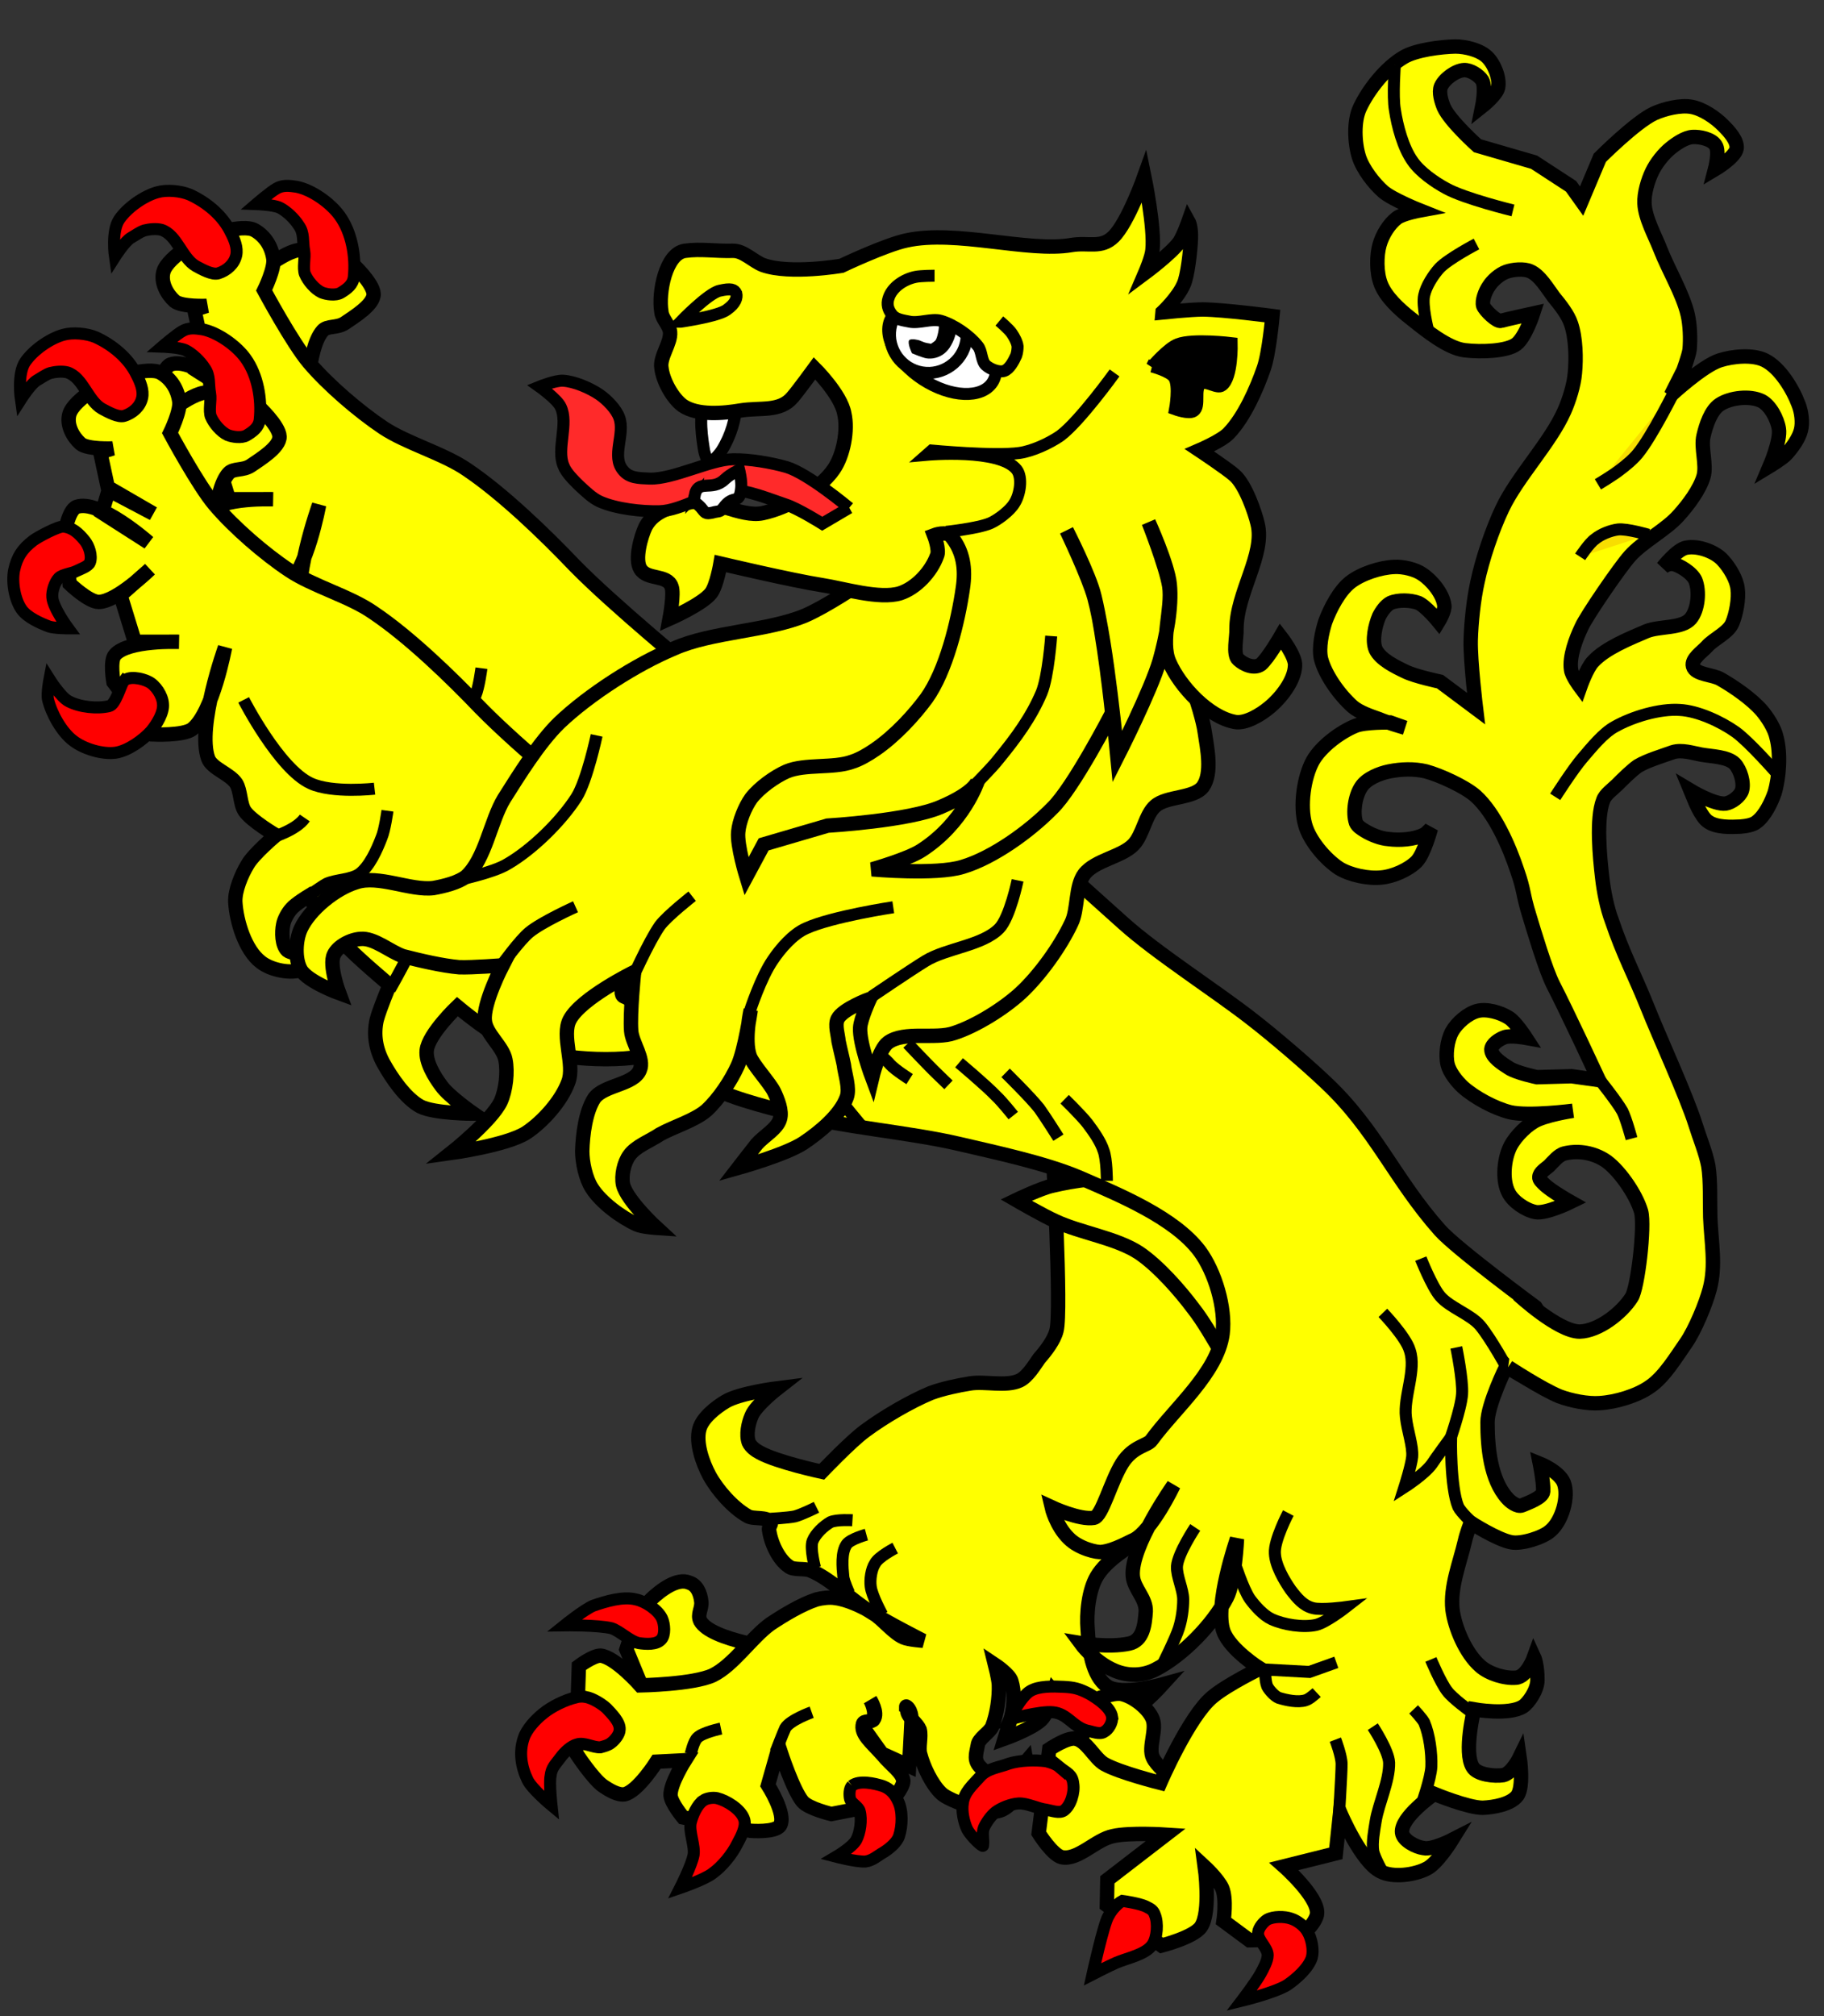 <?xml version="1.0" encoding="UTF-8" standalone="no"?>
<!-- Created with Inkscape (http://www.inkscape.org/) -->
<svg xmlns:dc="http://purl.org/dc/elements/1.1/" xmlns:cc="http://creativecommons.org/ns#" xmlns:rdf="http://www.w3.org/1999/02/22-rdf-syntax-ns#" xmlns:svg="http://www.w3.org/2000/svg" xmlns="http://www.w3.org/2000/svg" xmlns:sodipodi="http://sodipodi.sourceforge.net/DTD/sodipodi-0.dtd" xmlns:inkscape="http://www.inkscape.org/namespaces/inkscape" width="380" height="420" id="svg2" sodipodi:version="0.32" inkscape:version="0.48.2 r9819" sodipodi:docname="lion-salient.svg" inkscape:output_extension="org.inkscape.output.svg.inkscape" version="1.0">
  <rect width="100%" height="100%" fill="#333333" stroke="none"/>
  <defs id="defs4">
    <inkscape:perspective sodipodi:type="inkscape:persp3d" inkscape:vp_x="0 : 526.18109 : 1" inkscape:vp_y="0 : 1000 : 0" inkscape:vp_z="744.09448 : 526.18109 : 1" inkscape:persp3d-origin="372.04724 : 350.78739 : 1" id="perspective10"/>
    <inkscape:perspective id="perspective2498" inkscape:persp3d-origin="372.04724 : 350.78739 : 1" inkscape:vp_z="744.09448 : 526.18109 : 1" inkscape:vp_y="0 : 1000 : 0" inkscape:vp_x="0 : 526.18109 : 1" sodipodi:type="inkscape:persp3d"/>
    <inkscape:perspective id="perspective2831" inkscape:persp3d-origin="372.04724 : 350.78739 : 1" inkscape:vp_z="744.09448 : 526.18109 : 1" inkscape:vp_y="0 : 1000 : 0" inkscape:vp_x="0 : 526.18109 : 1" sodipodi:type="inkscape:persp3d"/>
  </defs>
  <sodipodi:namedview id="base" pagecolor="#ffffff" bordercolor="#666666" borderopacity="1.0" gridtolerance="10000" guidetolerance="10" objecttolerance="10" inkscape:pageopacity="0.0" inkscape:pageshadow="2" inkscape:zoom="2.372" inkscape:cx="97.86" inkscape:cy="238" inkscape:document-units="px" inkscape:current-layer="body" showgrid="false" inkscape:window-width="1280" inkscape:window-height="713" inkscape:window-x="0" inkscape:window-y="0" showguides="true" inkscape:guide-bbox="true"/>
  <g inkscape:groupmode="layer" id="body" inkscape:label="Main">
    <path inkscape:connector-curvature="0" style="fill:#ffff00;fill-opacity:1;fill-rule:evenodd;stroke:#000000;stroke-width:3;stroke-linecap:butt;stroke-linejoin:miter;stroke-miterlimit:4;stroke-opacity:1;stroke-dasharray:none" d="m 63.94,84.92 c 0,0 0,-12.3 3.27,-16.01 0.99,-1.13 3.02,-0.5 4.68,-1.63 1.82,-1.26 6,-3.77 5.95,-6.04 -0.1,-2.29 -4.35,-6.22 -4.35,-6.22 0,0 -7.92,-3.51 -11.45,-2.89 -3.83,0.65 -10.83,6.91 -10.83,6.91 l 0.67,10.58 12.06,15.3 z" id="path2541" sodipodi:nodetypes="cssscsccc"/>
    <path inkscape:connector-curvature="0" style="fill:#ffff00;fill-opacity:1;fill-rule:evenodd;stroke:#000000;stroke-width:3;stroke-linecap:butt;stroke-linejoin:miter;stroke-miterlimit:4;stroke-opacity:1;stroke-dasharray:none" d="m 156.7,189.7 c -8.6,2.3 -21,1.2 -29.4,-1.5 -4.3,-1.4 -12.4,-8.2 -12.4,-8.2 0,0 -6,5.7 -6.4,9.1 -0.3,2.4 1.6,5.5 3,7.4 1.6,2.2 6.8,5.8 6.8,5.8 0,0 -8.2,0 -11.1,-1.5 -3.1,-1.7 -6,-5.9 -7.72,-9 -1.58,-2.9 -2.09,-5.9 -1.41,-9 0.59,-2.3 2.73,-7.3 2.73,-7.3 0,0 -6.96,-5.8 -9.7,-8.8 -2.53,-2.6 -7.29,-9.7 -7.29,-9.7 0,0 -2.63,1.6 -3.48,2.6 -0.74,0.8 -1.53,2.2 -1.73,3.3 -0.33,1.6 -0.29,4.3 0.87,5.4 1.39,1.1 5.84,0.3 5.84,0.3 0,0 -1.26,3.1 -2.54,3.6 -2.41,1.1 -6.76,0.2 -8.86,-1.5 -3.24,-2.5 -5.05,-8.4 -5.29,-12.5 -0.1,-2.4 1.29,-5.7 2.56,-7.8 1.24,-2.2 5.88,-6.1 5.88,-6.1 0,0 -5.09,-3 -6.46,-5 -1.01,-1.5 -0.85,-4.3 -1.79,-5.8 -1.3,-2 -5.1,-3.1 -5.85,-5.2 -2.38,-6.7 3.51,-23.1 3.51,-23.1 0,0 -2.5,13.6 -6.83,17 -1.9,1.4 -8.13,1.1 -8.13,1.1 l -8.27,-10.9 c 0,0 -0.8,-4.5 0.33,-5.7 2.69,-3.1 13.31,-2.7 13.31,-2.7 l -9.2,0 -2.98,-9.7 6.12,-5.42 c 0,0 -6.83,6.76 -10.63,6.81 -2.15,0 -6.09,-3.77 -6.09,-3.77 L 33.04,81.67 c 0,0 0.72,-5.07 2.5,-5.74 4.72,-1.73 14.99,7.38 14.99,7.38 l -9.68,-6.18 1.4,-4.69 9.29,4.89 -9.49,-5.54 -1.56,-7.26 2.59,-0.81 c 0,0 -5.22,0.24 -6.69,-0.98 -1.66,-1.48 -2.94,-3.92 -2.35,-6.1 0.89,-3.33 8.79,-7.42 8.79,-7.42 0,0 7.63,-2.69 10.21,-1.27 2.17,1.23 3.52,3.36 3.9,5.88 0.37,2.02 -1.91,6.67 -1.91,6.67 0,0 5.9,10.98 9.33,15.02 4,4.71 10.35,10.16 15.48,13.59 4.89,3.25 12.64,5.39 17.49,8.75 7.47,5.04 16.17,13.44 22.37,19.94 8,8.2 25.3,22.4 25.3,22.4 l 55,-25.5 c 0,0 3.1,62.3 -43.3,75 z" id="path2545" sodipodi:nodetypes="cscsscssscscssscsssscssscsccsccccsccscccccccsscsscssssccs"/>
    <path inkscape:connector-curvature="0" style="fill:none;stroke:#000000;stroke-width:2.5;stroke-linecap:butt;stroke-linejoin:miter;stroke-miterlimit:4;stroke-opacity:1;stroke-dasharray:none" d="m 100.8,176.4 c 0,0 2.7,-4.8 3.7,-6.8 0.7,-1.6 1.8,-3.7 2.9,-5 0.7,-0.9 2.7,-2.4 2.7,-2.4" id="path2559" sodipodi:nodetypes="csss"/>
    <path inkscape:connector-curvature="0" style="fill:none;stroke:#000000;stroke-width:2.5;stroke-linecap:butt;stroke-linejoin:miter;stroke-miterlimit:4;stroke-opacity:1;stroke-dasharray:none" d="m 83.61,157.1 c 0,0 2.77,-2 4.03,-2.7 2.01,-0.9 5.17,-0.8 6.91,-2.1 2.05,-1.6 3.55,-4.9 4.54,-7.5 0.69,-1.6 1.21,-5.6 1.21,-5.6" id="path2561" sodipodi:nodetypes="cssss"/>
    <path inkscape:connector-curvature="0" style="fill:none;stroke:#000000;stroke-width:2.5;stroke-linecap:butt;stroke-linejoin:miter;stroke-miterlimit:4;stroke-opacity:1;stroke-dasharray:none" d="m 76.41,144.7 c 0,0 4.99,-1.5 6.69,-4" id="path2563" sodipodi:nodetypes="cs"/>
    <path inkscape:connector-curvature="0" style="fill:#ffffff;fill-opacity:1;fill-rule:evenodd;stroke:#000000;stroke-width:2.5;stroke-linecap:butt;stroke-linejoin:miter;stroke-miterlimit:4;stroke-opacity:1;stroke-dasharray:none" d="m 35.66,89.21 c 0.81,-0.39 2.32,-0.89 2.66,-1.76 0.54,-1.34 -0.18,-3.49 -1.09,-4.54 -1.24,-1.55 -2.49,-2.72 -4.42,-2.9 -1.11,-0.1 -5.37,2.24 -6.28,2.93 -2.25,1.7 -3.4,3.33 -3.99,6.13 -0.5,2.49 0.14,6.21 1.59,8.28 1.15,1.59 3.78,2.75 5.64,3.45 1.11,0.4 4.03,0.4 4.03,0.4 0,0 -3.18,-4.27 -3.3,-6.48 -0.1,-1.29 0.51,-3.1 1.34,-3.98 0.84,-0.87 2.73,-0.96 3.82,-1.53 z" id="path2571" sodipodi:nodetypes="cssssssscsss"/>
    <path inkscape:connector-curvature="0" style="fill:#ffffff;fill-opacity:1;fill-rule:evenodd;stroke:#000000;stroke-width:2.5;stroke-linecap:butt;stroke-linejoin:miter;stroke-miterlimit:4;stroke-opacity:1;stroke-dasharray:none" d="m 45.31,112.3 c 0.95,-1.3 3.85,-0.7 5.21,0 1.5,0.7 2.93,2.9 3.03,4.6 0.21,1.8 -1.23,4.2 -2.48,5.7 -1.71,1.9 -4.79,4.1 -7.35,4.5 -2.77,0.4 -6.71,-0.8 -8.88,-2.5 -2.4,-1.8 -4.5,-5.6 -5.22,-8.5 -0.32,-1.2 0.28,-4.3 0.28,-4.3 0,0 2.39,3.8 4.03,4.6 2.25,1.2 5.9,1.6 8.4,1 1.32,-0.2 2.44,-4.4 2.98,-5.1 z" id="path2573" sodipodi:nodetypes="csssssscsss"/>
    <path inkscape:connector-curvature="0" style="fill:#ffff00;fill-opacity:1;fill-rule:evenodd;stroke:#000000;stroke-width:3;stroke-linecap:butt;stroke-linejoin:miter;stroke-miterlimit:4;stroke-opacity:1;stroke-dasharray:none" d="m 44.34,114.6 c 0,0 0,-12.3 3.27,-15.99 0.99,-1.13 3.02,-0.5 4.68,-1.63 1.82,-1.26 6,-3.77 5.95,-6.04 -0.1,-2.29 -4.35,-6.22 -4.35,-6.22 0,0 -7.92,-3.51 -11.45,-2.89 -3.83,0.65 -10.83,6.91 -10.83,6.91 l 0.67,10.58 12.06,15.28 z" id="path2534" sodipodi:nodetypes="cssscsccc"/>
    <path inkscape:connector-curvature="0" style="fill:#ffff00;fill-opacity:1;fill-rule:evenodd;stroke:#000000;stroke-width:3;stroke-linecap:butt;stroke-linejoin:miter;stroke-miterlimit:4;stroke-opacity:1;stroke-dasharray:none" d="m 137.1,219.4 c -8.6,2.3 -21,1.2 -29.4,-1.5 -4.3,-1.4 -12.43,-8.2 -12.43,-8.2 0,0 -6,5.7 -6.37,9.1 -0.28,2.4 1.61,5.5 3.04,7.4 1.54,2.2 6.71,5.8 6.71,5.8 0,0 -8.14,0 -11.08,-1.5 -3.11,-1.7 -5.96,-5.9 -7.69,-9 -1.58,-2.9 -2.09,-5.9 -1.41,-9 0.59,-2.3 2.7,-7.3 2.7,-7.3 0,0 -6.93,-5.8 -9.67,-8.8 -2.53,-2.6 -7.29,-9.7 -7.29,-9.7 0,0 -2.63,1.6 -3.48,2.6 -0.74,0.8 -1.53,2.2 -1.73,3.3 -0.33,1.6 -0.29,4.3 0.87,5.4 1.39,1.1 5.84,0.3 5.84,0.3 0,0 -1.26,3.1 -2.54,3.6 -2.41,1.1 -6.76,0.2 -8.86,-1.5 -3.24,-2.5 -5.05,-8.4 -5.29,-12.5 -0.1,-2.4 1.29,-5.7 2.56,-7.8 1.24,-2.2 5.88,-6.1 5.88,-6.1 0,0 -5.09,-3 -6.46,-5 -1.01,-1.5 -0.85,-4.3 -1.79,-5.8 -1.3,-2 -5.1,-3.1 -5.85,-5.2 -2.38,-6.7 3.51,-23.1 3.51,-23.1 0,0 -2.5,13.6 -6.83,17 -1.9,1.4 -8.13,1.1 -8.13,1.1 l -8.27,-10.9 c 0,0 -0.8,-4.5 0.33,-5.7 2.69,-3.1 13.31,-2.7 13.31,-2.7 l -9.2,0 -2.98,-9.7 6.12,-5.4 c 0,0 -6.83,6.7 -10.63,6.8 -2.15,0 -6.09,-3.8 -6.09,-3.8 l -1.06,-10.2 c 0,0 0.72,-5.1 2.5,-5.8 4.72,-1.7 14.99,7.4 14.99,7.4 l -9.68,-6.2 1.4,-4.7 9.29,4.9 -9.49,-5.5 -1.56,-7.27 2.59,-0.81 c 0,0 -5.22,0.24 -6.69,-0.98 -1.66,-1.48 -2.94,-3.92 -2.35,-6.1 0.89,-3.33 8.79,-7.42 8.79,-7.42 0,0 7.63,-2.69 10.21,-1.27 2.17,1.23 3.52,3.36 3.9,5.88 0.37,2.02 -1.91,6.67 -1.91,6.67 0,0 5.9,11 9.33,15 4,4.7 10.35,10.2 15.48,13.6 4.89,3.3 12.64,5.4 17.49,8.8 7.47,5 16.16,13.4 22.37,19.9 8,8.2 25.3,22.4 25.3,22.4 l 88,13.9 c 0,0 -29.9,22.9 -76.3,35.6 z" id="path2536" sodipodi:nodetypes="cscsscssscscssscsssscssscsccsccccsccscccccccsscsscssssccs"/>
    <path inkscape:connector-curvature="0" style="fill:none;stroke:#000000;stroke-width:2.5;stroke-linecap:butt;stroke-linejoin:miter;stroke-miterlimit:4;stroke-opacity:1;stroke-dasharray:none" d="m 81.24,206.1 c 0,0 2.71,-4.8 3.64,-6.8 0.69,-1.6 1.8,-3.7 2.89,-5 0.74,-0.9 2.73,-2.4 2.73,-2.4" id="path2538" sodipodi:nodetypes="csss"/>
    <path inkscape:connector-curvature="0" style="fill:none;stroke:#000000;stroke-width:2.5;stroke-linecap:butt;stroke-linejoin:miter;stroke-miterlimit:4;stroke-opacity:1;stroke-dasharray:none" d="m 64.01,186.8 c 0,0 2.77,-2 4.03,-2.7 2.01,-0.9 5.17,-0.8 6.91,-2.1 2.05,-1.6 3.55,-4.9 4.54,-7.5 0.69,-1.6 1.23,-5.6 1.23,-5.6" id="path2540" sodipodi:nodetypes="cssss"/>
    <path inkscape:connector-curvature="0" style="fill:none;stroke:#000000;stroke-width:2.5;stroke-linecap:butt;stroke-linejoin:miter;stroke-miterlimit:4;stroke-opacity:1;stroke-dasharray:none" d="m 56.81,174.4 c 0,0 4.99,-1.5 6.69,-4" id="path2542" sodipodi:nodetypes="cs"/>
    <path inkscape:connector-curvature="0" style="fill:none;stroke:#000000;stroke-width:2.5;stroke-linecap:butt;stroke-linejoin:miter;stroke-miterlimit:4;stroke-opacity:1;stroke-dasharray:none" d="m 50.76,145.8 c 0,0 7.37,14.4 13.97,17.4 4.59,2.1 13.3,1.1 13.3,1.1" id="path2544" sodipodi:nodetypes="css"/>
    <path style="fill:#ffff00;fill-opacity:1;fill-rule:evenodd;stroke:#000000;stroke-width:3;stroke-linecap:butt;stroke-linejoin:miter;stroke-miterlimit:4;stroke-opacity:1;stroke-dasharray:none" d="m 162.4,343.5 c 0,0 -14.2,-1.7 -16.5,-5.8 -0.7,-1.4 0.4,-2.6 0.2,-4.1 -0.2,-1.7 -0.9,-3.4 -2.5,-3.9 -2.5,-1.1 -6,1.6 -8,3.5 -2.7,2.5 -5.1,10.4 -5.1,10.4 l 3.5,8.5 16.8,3.3 11.6,-11.9 z" id="path8117" sodipodi:nodetypes="csssscccc" inkscape:connector-curvature="0"/>
    <path style="fill:#ffff00;fill-opacity:1;fill-rule:evenodd;stroke:#000000;stroke-width:3;stroke-linecap:butt;stroke-linejoin:miter;stroke-miterlimit:4;stroke-opacity:1;stroke-dasharray:none" d="m 287.8,297.7 c 0,0 -35.5,13.8 -49.3,22.4 -3.3,2.1 -8,4.9 -10,8.3 -1.7,2.9 -2.2,7.7 -1.9,11.1 0.2,3.8 0.9,9.7 4.1,11.8 2.9,2 11.5,-0.4 11.5,-0.4 0,0 -5.8,6.4 -9.2,7.3 -2.5,0.7 -6.3,-0.2 -8.7,-1.3 -1.7,-0.9 -4.7,-4.4 -4.7,-4.4 0,0 -1.2,4.4 -2.7,5.8 -2,1.9 -7.6,3.9 -7.6,3.9 0,0 1,-3.3 1.4,-4.6 0.6,-2.4 0.7,-5.2 0,-7.4 -0.4,-1.4 -3.4,-3.4 -3.4,-3.4 0,0 0.7,2.8 0.8,4.1 0.1,2.7 -0.4,6.2 -1.4,8.8 -0.6,1.3 -2.9,2.5 -3,3.9 -0.4,2 -0.8,3.1 0.5,4.5 1.1,1.1 2.6,2.6 4.1,2.3 1,-0.2 3.2,-0.5 3.8,-1.3 0.4,-0.7 1.7,-2.2 1.7,-2.2 0,0 0.5,3 -0.3,5.6 -0.5,1.3 -2,2.4 -2.7,3 -0.4,0.3 -1.7,2 -4,1.9 -2.2,0 -4.8,-0.9 -5.2,-1.2 0,0 -4.1,-1.3 -5.5,-2.6 -2,-1.9 -3.7,-5.5 -4.4,-8.2 -0.4,-1.4 0.3,-3.6 -0.1,-5.1 -0.5,-1.2 -2.1,-2.3 -2.5,-3.5 -0.3,-1.4 -0.3,-1.3 -0.3,-1.3 0,0 1.1,0.5 1.1,2.9 -0.1,2.6 -0.5,9.5 -0.5,9.5 l -5.7,-2.6 -3,-4.2 c 0,0 -1,-1.4 -0.9,-2 0.3,-0.7 1.9,-0.3 2.2,-0.9 1,-1.4 -0.7,-4.1 -0.7,-4.1 0,0 1.5,2.7 0.5,4.2 -0.4,0.5 -1.8,0.1 -2,0.8 -0.6,2.1 1.7,3.8 4.1,6.5 1.7,2.1 4.1,3.6 4.3,5.4 0,1.5 -2.7,4.5 -2.7,4.5 l -12.3,2.4 c 0,0 -4.7,-1.1 -6,-2.6 -2,-2.4 -4.6,-10.4 -4.6,-10.4 l -0.7,0.3 -1.9,6.7 c 0,0 3.9,6.1 2.5,8.4 -1,1.5 -6.1,1.1 -6.1,1.1 l -14.1,-2.8 c 0,0 -2.5,-3 -2.6,-4.6 -0.1,-2.4 3,-7.3 3,-7.3 l -5.9,0.3 c 0,0 -3.9,6.2 -6.7,6.8 -1.4,0.2 -3.2,-0.9 -4.4,-1.7 -2.2,-1.5 -5.7,-6.9 -5.7,-6.9 l 0.6,-18.1 c 0,0 2.9,-2.2 4.5,-2.2 3.1,0.3 8.3,6.2 8.3,6.2 0,0 11,-0.2 15.1,-2.1 4.3,-2.1 8.1,-7.9 12,-10.7 2.7,-1.8 6.5,-4.1 9.6,-5.1 1.1,-0.3 2.8,-0.5 3.9,-0.3 2.5,0.3 5.7,1.8 7.8,3.1 2.1,1.3 4.2,4.1 6.4,5.1 1.1,0.5 4.1,0.7 4.1,0.7 0,0 -7.7,-3.9 -10.9,-6 -3.9,-2.3 -8.3,-6.9 -12.5,-8.6 -1.3,-0.6 -3.5,0 -4.6,-0.9 -2.2,-1.5 -3.8,-5.1 -4.1,-7.8 0,-0.4 0.5,-1 0.4,-1.3 -0.7,-1.4 -3.7,-0.6 -4.9,-1.4 -3,-1.7 -6.2,-5.3 -7.9,-8.4 -1.4,-2.6 -2.9,-6.8 -2.1,-9.7 0.6,-2.3 3.4,-4.5 5.4,-5.7 2.9,-1.8 10.9,-2.8 10.9,-2.8 0,0 -4.5,3.5 -5.4,5.7 -0.7,1.6 -1.2,4 -0.6,5.6 0.4,0.9 1.5,1.7 2.3,2.1 3.6,2 12.9,4 12.9,4 0,0 6,-6.3 9,-8.5 3.9,-2.9 9.4,-6.1 13.7,-7.9 2.4,-0.9 5.7,-1.6 8.2,-2 3.1,-0.5 7.5,0.7 10.3,-0.6 1.7,-0.8 3.1,-3.2 4.1,-4.6 1.4,-1.6 3.1,-3.8 3.6,-5.8 1.1,-3.9 -0.8,-37.9 -0.8,-37.9 l 33.8,7.4 31.6,24.7 3.1,26.3 z" id="path8042" sodipodi:nodetypes="csssscsscscsscsssssscsssssssscscccsscssssccscccsccsccssccscsssssscssssssssscssscsssssscccc" inkscape:connector-curvature="0"/>
    <path style="fill:none;stroke:#000000;stroke-width:2.5;stroke-linecap:butt;stroke-linejoin:miter;stroke-miterlimit:4;stroke-opacity:1;stroke-dasharray:none" d="m 160.5,316.4 c 0,0 3.7,-0.2 5.1,-0.5 1.5,-0.4 4.5,-1.9 4.5,-1.9" id="path8120" sodipodi:nodetypes="css" inkscape:connector-curvature="0"/>
    <path style="fill:none;stroke:#000000;stroke-width:2.5;stroke-linecap:butt;stroke-linejoin:miter;stroke-miterlimit:4;stroke-opacity:1;stroke-dasharray:none" d="m 177.6,316.7 c 0,0 -3.3,-0.2 -4.6,0.4 -1.4,0.8 -3.1,2.4 -3.7,3.9 -0.6,1.5 0.5,5.6 0.5,5.6" id="path8122" sodipodi:nodetypes="csss" inkscape:connector-curvature="0"/>
    <path style="fill:none;stroke:#000000;stroke-width:2.5;stroke-linecap:butt;stroke-linejoin:miter;stroke-miterlimit:4;stroke-opacity:1;stroke-dasharray:none" d="m 180.5,319.7 c 0,0 -3.3,0.9 -4.1,2 -1.2,1.7 -0.9,4.8 -0.7,6.8 0.1,1 1.2,3.4 1.2,3.4" id="path8124" sodipodi:nodetypes="csss" inkscape:connector-curvature="0"/>
    <path style="fill:none;stroke:#000000;stroke-width:2.5;stroke-linecap:butt;stroke-linejoin:miter;stroke-miterlimit:4;stroke-opacity:1;stroke-dasharray:none" d="m 186.5,322.5 c 0,0 -3.5,1.8 -4.2,3.2 -0.8,1.2 -1.1,3.4 -0.9,4.8 0.2,1.9 2.4,5.9 2.4,5.9" id="path8126" sodipodi:nodetypes="csss" inkscape:connector-curvature="0"/>
    <path style="fill:none;stroke:#000000;stroke-width:2.5;stroke-linecap:butt;stroke-linejoin:miter;stroke-miterlimit:4;stroke-opacity:1;stroke-dasharray:none" d="m 161.6,365 c 0,0 1.4,-3.7 2,-5 1,-1.7 5.5,-3.3 5.5,-3.3" id="path8128" sodipodi:nodetypes="css" inkscape:connector-curvature="0"/>
    <path style="fill:none;stroke:#000000;stroke-width:2.5;stroke-linecap:butt;stroke-linejoin:miter;stroke-miterlimit:4;stroke-opacity:1;stroke-dasharray:none" d="m 143.9,365.4 c 0,0 0.6,-2.7 1.4,-3.4 1.1,-1.1 4.9,-1.9 4.9,-1.9" id="path8130" sodipodi:nodetypes="csc" inkscape:connector-curvature="0"/>
    <path inkscape:connector-curvature="0" style="fill:#ffff00;fill-opacity:1;fill-rule:evenodd;stroke:#000000;stroke-width:3;stroke-linecap:butt;stroke-linejoin:miter;stroke-miterlimit:4;stroke-opacity:1;stroke-dasharray:none" d="m 234.2,246.1 c -4.2,-1.2 -10.6,-0.1 -14.9,0.9 -2.4,0.5 -7.6,3 -7.6,3 0,0 5.7,3.3 8.2,4.4 5.1,2.4 12.7,3.5 17.4,6.6 4,2.7 8.5,7.8 11.4,11.7 3.5,4.4 9.6,16.1 9.6,16.1 0,0 2,-21.5 -2.5,-29 -4,-6.5 -14.1,-11.8 -21.6,-13.7 z" id="path3303" sodipodi:nodetypes="cscssscss"/>
    <path style="fill:#ffff00;fill-opacity:1;fill-rule:evenodd;stroke:#000000;stroke-width:3;stroke-linecap:butt;stroke-linejoin:miter;stroke-miterlimit:4;stroke-opacity:1;stroke-dasharray:none" d="m 249.6,374 c 0,0 -7.8,-4.5 -9.4,-7.8 -1.1,-2.2 1,-6.1 -0.2,-8.4 -1,-2.1 -4,-4.4 -6.3,-4.9 -1.8,-0.4 -5.9,1.3 -5.9,1.3 l -3.7,12 4.1,4.2 8.1,5.6 13.3,-2 z" id="path7851" sodipodi:nodetypes="csssccccc" inkscape:connector-curvature="0"/>
    <path style="fill:#ffff00;fill-opacity:1;fill-rule:evenodd;stroke:#000000;stroke-width:3;stroke-linecap:butt;stroke-linejoin:miter;stroke-miterlimit:4;stroke-opacity:1;stroke-dasharray:none" d="m 167.2,143.4 c 0,0 -42.7,62 -37.2,64.2 6.3,2.5 9.3,13.2 14.9,17.1 5.4,3.7 14.2,5.7 20.5,7.4 10.1,2.7 24.2,3.8 34.4,6.2 7.7,1.8 18.1,4 25.3,7.1 8,3.5 19.5,8.2 24.8,15.2 3.2,4.3 5.5,11.9 4.8,17.3 -1.1,8.1 -10,15.5 -14.8,22.1 -0.8,1.2 -3.8,1.2 -6.1,4.8 -2.4,3.8 -4.2,11.1 -5.9,11.4 -3,0.5 -8.8,-2.2 -8.8,-2.2 0,0 0.9,3.9 3.6,6.5 2.1,2.1 5.9,3 6.9,2.8 2.6,-0.3 5.8,-2.2 6.6,-2.5 3.8,-1.9 8.3,-11.4 8.3,-11.4 0,0 -9,12.7 -8.5,18.9 0.2,2.7 2.8,4.6 2.7,7.4 -0.2,2.9 -0.6,6.1 -3.5,6.7 -4.2,0.9 -10.1,-0.1 -10.1,-0.1 0,0 3,4.1 7.3,5.8 2.7,1.1 5.8,1 8.3,-0.3 5.7,-2.9 12,-9.4 14.9,-15 1.7,-3.3 2.1,-12.2 2.1,-12.2 0,0 -4.8,13.8 -2.8,19.3 1.4,3.8 7.6,7.7 7.6,7.7 0,0 -6.8,3.3 -9.9,5.9 -4.9,4 -10.9,17.9 -10.9,17.9 0,0 -8.4,-2.1 -11.6,-3.9 -2.1,-1.2 -3.7,-4.9 -6.1,-5.3 -1.7,-0.3 -5.4,2.2 -5.4,2.2 l -2.2,17.5 c 0,0 2.8,4.5 4.8,5 3.4,0.7 7.1,-3.7 10.7,-4.4 3.5,-0.8 11,-0.3 11,-0.3 l -12.2,9.4 -0.1,5.3 11.4,8.4 c 0,0 6.7,-1.7 8.2,-3.9 2.1,-3.1 0.8,-12.5 0.8,-12.5 0,0 2.7,2.5 3.6,4.4 1,2.3 0.3,6.9 0.3,6.9 l 5.4,4 10.1,-0.2 c 0,0 4,-3.4 4,-5.5 0.1,-3.5 -6.9,-9.7 -6.9,-9.7 l 10.8,-2.7 0.9,-8.5 c 0,0 4.4,10.4 8.5,12.3 2.5,1.3 7,0.7 9.5,-0.6 2.2,-1 5.3,-6 5.3,-6 0,0 -4.1,2.1 -5.9,1.7 -1.6,-0.2 -4.3,-1.6 -4.5,-3.2 -0.4,-3.2 6.7,-8.1 6.7,-8.1 0,0 7,2.9 10.1,2.9 2.3,-0.1 5.8,-0.7 7.2,-2.5 1.4,-1.9 0.5,-8 0.5,-8 0,0 -1.6,3.3 -3.4,3.7 -1.9,0.3 -5.5,-0.1 -6.4,-1.7 -1.9,-3.1 0.3,-12 0.3,-12 0,0 7.2,1.3 10.2,-0.6 1.1,-0.7 3,-3.4 3,-5.5 0,-3.3 -0.7,-4.8 -0.7,-4.8 0,0 -1.5,4.2 -3.8,4.3 -2.3,0.2 -5.6,-0.8 -7.4,-2.4 -3,-2.6 -5.3,-7.9 -5.8,-11.8 -0.5,-4.8 1.5,-9.6 2.6,-14.3 0.3,-1.4 1.2,-3.8 1.2,-3.8 0,0 5.6,3.6 8.5,4.1 2.1,0.4 6.6,-1 8.1,-2.4 2.4,-2 3.9,-7.1 2.8,-10 -1,-2.4 -5,-4 -5,-4 0,0 0.8,4 0.7,5.8 -0.1,1.3 -3.2,2.4 -4.4,2.9 -1,0.4 -2.5,-0.8 -3.1,-1.5 -3.5,-3.9 -4.1,-10.6 -4.1,-15.8 0,-3.7 3.9,-11.6 3.9,-11.6 0,0 8.4,5.2 12.4,6 6.6,1.4 -6.3,-18.4 -6.3,-18.4 0,0 -16.4,-12.1 -19.9,-16 -9.5,-10.7 -13.4,-21.1 -23.9,-30.9 -4,-3.8 -10.9,-9.7 -15.3,-13.1 -7.4,-5.8 -19.8,-13.7 -26.8,-20 -11.9,-10.6 -38.7,-34.9 -38.7,-34.9 l -13.4,-16.3 -14.7,2.3 z" id="path3268" sodipodi:nodetypes="csssssssssscssscssscssscscscssccssccccscscccscccsscsscsscsscsscsssscssscsssscscssssccc" inkscape:connector-curvature="0"/>
    <path style="fill:none;stroke:#000000;stroke-width:2.5;stroke-linecap:butt;stroke-linejoin:miter;stroke-miterlimit:4;stroke-opacity:1;stroke-dasharray:none" d="m 314.2,285.4 c 0,0 -3.5,-6.4 -5.8,-9.2 -2,-2.4 -6.4,-3.8 -8.4,-6.2 -1.7,-2 -4,-7.8 -4,-7.8" id="path7912" sodipodi:nodetypes="cssc" inkscape:connector-curvature="0"/>
    <path style="fill:none;stroke:#000000;stroke-width:2.5;stroke-linecap:butt;stroke-linejoin:miter;stroke-miterlimit:4;stroke-opacity:1;stroke-dasharray:none" d="m 288.1,273.5 c 0,0 4.8,5 5.6,7.8 1.4,4.1 -1.3,9.6 -0.8,13.9 0.3,2.9 1.5,6 1.3,8.3 -0.2,1.9 -1.6,6.3 -1.6,6.3 0,0 4.2,-2.7 5.7,-4.8 0.5,-0.8 4,-5.6 4,-5.6 0,0 -0.2,10.4 1.5,14.5 0.6,1.2 2.9,3.3 2.9,3.3" id="path7914" sodipodi:nodetypes="cssscscss" inkscape:connector-curvature="0"/>
    <path style="fill:none;stroke:#000000;stroke-width:2.5;stroke-linecap:butt;stroke-linejoin:miter;stroke-miterlimit:4;stroke-opacity:1;stroke-dasharray:none" d="m 298.1,345.7 c 0,0 2,4.8 3.4,6.6 1.1,1.5 4.7,4.1 4.7,4.1" id="path7916" sodipodi:nodetypes="css" inkscape:connector-curvature="0"/>
    <path style="fill:none;stroke:#000000;stroke-width:2.5;stroke-linecap:butt;stroke-linejoin:miter;stroke-miterlimit:4;stroke-opacity:1;stroke-dasharray:none" d="m 296.1,376.1 c 0,0 2,-5.6 2.1,-8.1 0.1,-2.8 -0.4,-6.6 -1.5,-9.2 -0.5,-0.9 -2.2,-2.7 -2.2,-2.7" id="path7918" sodipodi:nodetypes="cssc" inkscape:connector-curvature="0"/>
    <path style="fill:none;stroke:#000000;stroke-width:2.5;stroke-linecap:butt;stroke-linejoin:miter;stroke-miterlimit:4;stroke-opacity:1;stroke-dasharray:none" d="m 286,359.7 c 0,0 3.3,5 3.4,7.5 0.1,3.8 -2.2,8.5 -2.8,12.2 -0.3,1.9 -0.8,4.4 -0.5,6.3 0.3,1.4 2,4.4 2,4.4" id="path7920" sodipodi:nodetypes="csssc" inkscape:connector-curvature="0"/>
    <path style="fill:none;stroke:#000000;stroke-width:2.5;stroke-linecap:butt;stroke-linejoin:miter;stroke-miterlimit:4;stroke-opacity:1;stroke-dasharray:none" d="m 278.9,379 c 0,0 0.6,-9.4 0.6,-11.5 0,-1.7 -1.3,-5.1 -1.3,-5.1" id="path7922" sodipodi:nodetypes="csc" inkscape:connector-curvature="0"/>
    <path style="fill:none;stroke:#000000;stroke-width:2.5;stroke-linecap:butt;stroke-linejoin:miter;stroke-miterlimit:4;stroke-opacity:1;stroke-dasharray:none" d="m 203,177.1 -2.3,11.8" id="path7926" sodipodi:nodetypes="cc" inkscape:connector-curvature="0"/>
    <path style="fill:none;stroke:#000000;stroke-width:2.5;stroke-linecap:butt;stroke-linejoin:miter;stroke-miterlimit:4;stroke-opacity:1;stroke-dasharray:none" d="m 209.2,179.6 -2.4,9.1" id="path7928" sodipodi:nodetypes="cc" inkscape:connector-curvature="0"/>
    <path style="fill:none;stroke:#000000;stroke-width:2.5;stroke-linecap:butt;stroke-linejoin:miter;stroke-miterlimit:4;stroke-opacity:1;stroke-dasharray:none" d="m 214.5,183 -0.6,6.5" id="path7930" sodipodi:nodetypes="cc" inkscape:connector-curvature="0"/>
    <path style="fill:none;stroke:#000000;stroke-width:2.5;stroke-linecap:butt;stroke-linejoin:miter;stroke-miterlimit:4;stroke-opacity:1;stroke-dasharray:none" d="m 278.4,346.3 -5.6,2 -9.2,-0.5 c 0,0 -0.1,2.2 0.4,3.5 0.4,0.8 1.6,2.1 2.4,2.4 1.6,0.5 4,1 5.6,0.5 0.8,-0.2 2.3,-1.6 2.3,-1.6" id="path7934" sodipodi:nodetypes="cccsssc" inkscape:connector-curvature="0"/>
    <path style="fill:none;stroke:#000000;stroke-width:2.5;stroke-linecap:butt;stroke-linejoin:miter;stroke-miterlimit:4;stroke-opacity:1;stroke-dasharray:none" d="m 268.4,315.2 c 0,0 -3,5.7 -2.8,8.4 0.1,2.5 1.9,5.6 3.3,7.6 1.3,1.7 2.6,3.3 4.6,3.8 1.8,0.5 6.9,-0.2 6.9,-0.2 0,0 -4.1,3.2 -6.2,3.7 -2.7,0.6 -6.7,0 -9.3,-1.2 -1.7,-0.8 -3.4,-2.7 -4.5,-4.2 -1.4,-2 -3.2,-7.6 -3.2,-7.6" id="path7936" sodipodi:nodetypes="cssscsssc" inkscape:connector-curvature="0"/>
    <path style="fill:none;stroke:#000000;stroke-width:2.5;stroke-linecap:butt;stroke-linejoin:miter;stroke-miterlimit:4;stroke-opacity:1;stroke-dasharray:none" d="m 249,318.2 c 0,0 -3.6,5.4 -3.8,8.1 -0.1,2.1 1.3,4.8 1.3,6.9 0,2 -0.3,4.1 -0.9,6 -0.6,2 -3.6,8 -3.6,8" id="path7938" sodipodi:nodetypes="csssc" inkscape:connector-curvature="0"/>
    <path style="fill:none;stroke:#000000;stroke-width:2.5;stroke-linecap:butt;stroke-linejoin:miter;stroke-miterlimit:4;stroke-opacity:1;stroke-dasharray:none" d="m 303.4,280.7 c 0,0 1.4,6.8 1.2,9.7 -0.2,3.1 -2.7,10.1 -2.7,10.1" id="path7940" sodipodi:nodetypes="csc" inkscape:connector-curvature="0"/>
    <path style="fill:none;stroke:#000000;stroke-width:2.5;stroke-linecap:butt;stroke-linejoin:miter;stroke-miterlimit:4;stroke-opacity:1;stroke-dasharray:none" d="m 169.2,232.8 c 0,0 -7.7,-6.6 -9.4,-10.3 -1,-2.2 -1.9,-5.3 -2.1,-7.7 -0.2,-2.7 1.1,-8.9 1.1,-8.9" id="path7944" sodipodi:nodetypes="csss" inkscape:connector-curvature="0"/>
    <path style="fill:none;stroke:#000000;stroke-width:2.5;stroke-linecap:butt;stroke-linejoin:miter;stroke-miterlimit:4;stroke-opacity:1;stroke-dasharray:none" d="m 180.2,235.4 c 0,0 -9,-10.5 -11.8,-15.7 -1.4,-2.5 -2.5,-10.5 -2.5,-10.5" id="path7946" sodipodi:nodetypes="css" inkscape:connector-curvature="0"/>
    <path style="fill:none;stroke:#000000;stroke-width:2.5;stroke-linecap:butt;stroke-linejoin:miter;stroke-miterlimit:4;stroke-opacity:1;stroke-dasharray:none" d="m 180.9,213.7 c 0,0 0.2,3.1 0.9,4.2 0.7,1.3 2.7,2.7 3.7,3.9 1,1.1 4,3 4,3" id="path7950" sodipodi:nodetypes="csss" inkscape:connector-curvature="0"/>
    <path style="fill:none;stroke:#000000;stroke-width:2.5;stroke-linecap:butt;stroke-linejoin:miter;stroke-miterlimit:4;stroke-opacity:1;stroke-dasharray:none" d="m 189.1,217.4 c 0,0 3.7,3.9 5.3,5.5 0.9,0.9 3.2,3.1 3.2,3.1" id="path7952" sodipodi:nodetypes="css" inkscape:connector-curvature="0"/>
    <path style="fill:none;stroke:#000000;stroke-width:2.5;stroke-linecap:butt;stroke-linejoin:miter;stroke-miterlimit:4;stroke-opacity:1;stroke-dasharray:none" d="m 199.8,221.4 c 0,0 5.6,4.7 7.7,6.9 1.2,1.1 3.6,4.1 3.6,4.1" id="path7954" sodipodi:nodetypes="css" inkscape:connector-curvature="0"/>
    <path style="fill:none;stroke:#000000;stroke-width:2.5;stroke-linecap:butt;stroke-linejoin:miter;stroke-miterlimit:4;stroke-opacity:1;stroke-dasharray:none" d="m 209.5,223.5 c 0,0 5.1,5 7,7.4 1.3,1.8 4,6.1 4,6.1 0,0 0,0 0,0" id="path7956" sodipodi:nodetypes="csss" inkscape:connector-curvature="0"/>
    <path style="fill:none;stroke:#000000;stroke-width:2.5;stroke-linecap:butt;stroke-linejoin:miter;stroke-miterlimit:4;stroke-opacity:1;stroke-dasharray:none" d="m 221.8,229 c 0,0 3.5,3.4 4.8,5.1 1.2,1.6 2.7,3.7 3.3,5.6 0.7,1.8 0.7,6.3 0.7,6.3" id="path7958" sodipodi:nodetypes="csss" inkscape:connector-curvature="0"/>
    <path style="fill:none;stroke:#000000;stroke-width:2.2;stroke-linecap:butt;stroke-linejoin:miter;stroke-miterlimit:4;stroke-opacity:1;stroke-dasharray:none" d="m 313.1,283.3 2.2,2.1" id="path2473" inkscape:connector-curvature="0"/>
    <path style="fill:#ffff00;fill-opacity:1;fill-rule:evenodd;stroke:#000000;stroke-width:3;stroke-linecap:butt;stroke-linejoin:miter;stroke-miterlimit:4;stroke-opacity:1;stroke-dasharray:none" d="m 316.3,269.7 c 0,0 8.3,7.7 12.8,7.7 3.9,-0.1 8.7,-3.8 10.8,-7.1 1.3,-1.9 2.8,-14.9 2,-17.9 -1.1,-3.8 -4.9,-9.1 -7.7,-10.8 -2.8,-1.7 -5.9,-1.9 -8.3,-1.3 -1.2,0.3 -2.3,1.7 -3.2,2.6 -0.7,0.6 -2,1.4 -2,2.3 -0.1,0.5 0.6,1.1 1,1.5 1.4,1.4 5.5,3.7 5.5,3.7 0,0 -5.1,2.5 -7.3,2.1 -2.1,-0.4 -4.7,-2.2 -5.6,-4 -1.3,-2.4 -1,-6.4 0,-8.9 0.8,-2.2 3.2,-4.7 5.2,-5.9 2.2,-1.4 8.2,-2.3 8.2,-2.3 0,0 -9.3,1.2 -13.1,0.3 -3.2,-0.8 -7.3,-3 -9.8,-5.2 -1.3,-1.2 -2.8,-3.1 -3.2,-4.7 -0.5,-2 -0.1,-5.1 0.9,-6.9 1,-1.8 3.3,-3.8 5.3,-4.3 1.9,-0.5 4.8,0.3 6.5,1.4 1.4,0.8 3.6,4.2 3.6,4.2 0,0 -3.3,-0.6 -4.5,-0.1 -1.1,0.4 -2.6,1.4 -2.7,2.5 0,1.6 2.3,3 3.7,3.9 1.5,1 5.8,1.9 5.8,1.9 l 7.2,-0.2 5.7,0.8 c 0,0 -6.7,-14.4 -9.5,-19.8 -1.6,-3.1 -4,-11.2 -5,-14.5 -1.4,-4.5 -1,-5 -2.5,-9.3 -1.7,-5.1 -4.7,-12 -8.7,-15.6 -2.3,-2 -7.4,-4.3 -10.3,-5.1 -2.5,-0.6 -5.2,-0.5 -7.7,0 -2,0.4 -4.7,1.5 -5.8,3.2 -1.3,1.9 -1.8,5.4 -1.1,7.5 0.3,0.7 1.2,1.3 1.9,1.7 1.3,0.8 3.3,1.6 4.9,1.7 2.2,0.3 5.3,0.1 7.3,-0.9 0.5,-0.2 1.5,-1.3 1.5,-1.3 0,0 -1.4,5.3 -3,6.9 -1.7,1.7 -4.9,3.1 -7.3,3.3 -2.7,0.3 -6.5,-0.5 -8.8,-1.9 -2.9,-1.9 -6.2,-5.8 -7.1,-9.1 -1.1,-3.9 -0.3,-9.8 1.6,-13.3 1.7,-3 5.7,-6 8.9,-7.3 2,-0.8 7.2,-0.7 7.2,-0.7 l 3.1,1.1 c 0,0 -3.8,-1.1 -5.4,-1.8 -1.7,-0.6 -4.1,-1.4 -5.5,-2.6 -2.7,-2.4 -5.7,-6.5 -6.6,-10 -0.5,-2.3 0.2,-5.5 0.9,-7.7 1,-2.7 2.9,-6.4 5.2,-8.2 2.3,-1.8 6.3,-3.1 9.2,-3.2 1.8,-0.1 4.4,0.5 5.8,1.5 2,1.3 4.3,4.1 4.6,6.5 0.2,1.1 -1.2,3.4 -1.2,3.4 0,0 -2.6,-3.2 -4.2,-3.9 -1.6,-0.6 -4.2,-0.7 -5.8,0 -1,0.5 -1.9,1.8 -2.4,2.8 -0.8,1.9 -1.5,5 -0.7,6.9 1,2.1 4.1,3.6 6.2,4.6 2,1 7.2,2.1 7.2,2.1 l 7.5,5.6 c 0,0 -1.2,-9.9 -1.1,-14.2 0.1,-3.7 0.6,-8.5 1.4,-12.1 1,-4.8 3.1,-11 5.2,-15.4 3.1,-6.54 10,-13.7 12.9,-20.27 1,-2.24 2,-5.44 2.2,-7.88 0.3,-3.08 0.2,-7.34 -0.8,-10.28 -0.6,-1.88 -2.3,-4.01 -3.6,-5.59 -1.3,-1.74 -2.9,-4.51 -4.9,-5.37 -1.3,-0.59 -3.6,-0.39 -5,0.11 -1.4,0.51 -2.9,1.85 -3.6,2.97 -0.8,1.13 -1.5,3.09 -1.2,4.11 0.4,1.03 2.9,3.4 3.7,3.14 0.8,-0.25 6.7,-1.54 6.7,-1.54 0,0 -1.6,4.95 -3.5,6.4 -1.9,1.45 -7.2,1.7 -10.8,1.26 -3.5,-0.45 -8,-4.08 -10.9,-6.4 -3,-2.32 -5.5,-4.8 -6.5,-7.31 -1,-2.51 -0.9,-6.07 -0.3,-8.22 0.6,-2.15 2,-4.37 3.6,-5.6 1.2,-0.93 4.8,-1.59 4.8,-1.59 0,0 -5.6,-2.22 -7.6,-3.89 -2,-1.76 -4.3,-4.74 -5.1,-7.3 -0.9,-2.92 -1.1,-7.4 0.2,-10.17 1.8,-3.85 5.4,-8.37 9.1,-10.55 2.5,-1.52 7.8,-2.183 10.8,-2.243 2.1,0 5.1,0.723 6.6,2.173 1.5,1.43 2.7,4.4 2.3,6.4 -0.3,1.5 -3.3,3.88 -3.3,3.88 0,0 0.8,-3.97 0,-5.37 -0.7,-1.12 -2.5,-2.23 -3.8,-2.17 -1.7,0.1 -4.1,1.81 -4.8,3.43 -0.5,1.2 0.1,3.14 0.6,4.34 1.3,2.9 7,7.99 7,7.99 l 11.8,3.43 7.7,5.02 2.2,3.08 3.8,-9.02 c 0,0 7.4,-7.42 11.3,-9.24 2.2,-0.99 5.5,-1.79 7.8,-1.37 2.3,0.4 5,2.24 6.6,3.88 1.2,1.18 3,3.15 2.8,4.79 -0.3,1.85 -4.5,4.34 -4.5,4.34 0,0 1,-3.78 0.1,-5.02 -0.8,-1.26 -3.2,-1.81 -4.8,-1.71 -1.5,0.1 -3.3,1.31 -4.5,2.28 -1.5,1.18 -3.1,3.22 -3.9,4.91 -0.9,1.84 -1.7,4.58 -1.6,6.62 0.1,3.04 2.2,6.75 3.3,9.59 1.6,4.13 4.7,9.28 5.7,13.59 0.5,2.14 0.6,5.13 0.4,7.31 -0.2,1.34 -1.3,4.34 -1.3,4.34 0,0 0,0 0,0 0,0 -2.6,5.15 -2.6,5.15 0,0 6.6,-6.13 10.2,-7.27 2.7,-0.86 6.9,-1.26 9.4,0 3.1,1.54 5.8,5.97 7,9.2 0.6,1.5 0.9,3.77 0.5,5.33 -0.4,1.75 -1.9,3.77 -3.1,5.08 -0.9,0.92 -3.4,2.43 -3.4,2.43 0,0 2.3,-5.39 1.9,-7.75 -0.3,-2.03 -1.8,-4.89 -3.6,-5.81 -2.4,-1.18 -6.5,-0.73 -8.7,0.72 -1.9,1.23 -2.9,4.39 -3.4,6.54 -0.6,2.47 0.7,6.03 0,8.46 -0.8,2.74 -3.2,5.94 -5.1,8.04 -2.6,3 -7.5,5.5 -10.2,8.5 -2.1,2.3 -9.2,12.7 -10.1,14.8 -1.2,2.5 -2.6,6.2 -2.2,8.9 0.1,1.2 1.9,3.6 1.9,3.6 0,0 1.4,-4 2.7,-5.3 2.6,-2.8 7.6,-4.8 11.1,-6.3 2.7,-1.1 7.4,-0.5 9.2,-2.6 1.6,-1.9 1.9,-5.8 1,-8 -0.7,-1.6 -3.4,-3.2 -4.6,-3.4 -1.2,-0.2 -2.2,0.7 -2.2,0.7 0,0 3,-3.8 4.9,-4.1 2.4,-0.5 6.1,0.8 7.7,2.7 1.3,1.4 2.8,3.9 3,5.8 0.3,2.1 -0.3,5.3 -1.1,7.2 -0.8,2 -3.9,3.3 -5.3,4.9 -1,1.1 -3.3,2.6 -2.9,4.1 0.5,1.8 4.2,1.7 5.8,2.7 2.8,1.6 6.4,4.1 8.5,6.5 1.2,1.4 2.7,3.7 3.1,5.6 0.9,3.4 0.6,8.2 -0.4,11.6 -0.7,2 -2,4.7 -3.7,6 -0.8,0.7 -2.3,0.9 -3.4,1 -2,0.1 -5,0.2 -6.7,-1 -1.5,-0.9 -3,-4.8 -3,-4.8 l -0.7,-1.7 c 0,0 5,3 7.3,2.7 1.3,-0.2 3,-1.5 3.4,-2.7 0.5,-1.6 -0.3,-4.3 -1.5,-5.6 -1.5,-1.5 -4.8,-1.5 -7,-1.9 -1.7,-0.3 -4,-1.1 -5.9,-0.5 -2.2,0.8 -5.3,1.7 -7.3,2.9 -1.4,1 -3.1,2.7 -4.3,3.9 -0.9,0.9 -2.5,2 -2.9,3.2 -1.5,3.8 -0.7,12 -0.2,16.2 0.3,2.7 1,6.3 2,8.9 2.4,7.1 4.7,11.2 7.5,18.2 2.3,5.8 8,18.2 9.9,24.2 0.8,2.6 2.2,6 2.7,8.7 0.5,3.2 0.3,7.5 0.4,10.7 0.2,5.1 1.2,10 -0.1,14.9 -0.8,3.1 -3.1,8.6 -4.9,11.2 -2.1,3 -4.6,7.2 -7.6,9.2 -2.7,1.9 -7.1,3.2 -10.4,3.4 -2.5,0.2 -6,-0.5 -8.4,-1.4 -3.7,-1.5 -10.7,-6.1 -10.7,-6.1" id="path2839" sodipodi:nodetypes="cssszsssscsssscsssssscssscccssssssssssscssssssccsssssssscsssssccsssssssszzzzczzzzzscssssssscsssscccccsssscsssssssssscssssscssssssssscssssscsssssssssssssccsssssssssssssssssssc" inkscape:connector-curvature="0"/>
    <path style="fill:#ffff00;fill-opacity:1;fill-rule:evenodd;stroke:#000000;stroke-width:2.5;stroke-linecap:butt;stroke-linejoin:miter;stroke-miterlimit:4;stroke-opacity:1;stroke-dasharray:none" d="m 290.6,13.47 c 0,0 -0.5,6.62 0,9.4 0.5,3.35 1.7,7.92 3.7,10.7 1.5,2.21 4.6,4.39 7,5.68 3.8,2.12 13.9,4.59 13.9,4.59" id="path3611" sodipodi:nodetypes="csssc" inkscape:connector-curvature="0"/>
    <path style="fill:#ffff00;fill-opacity:1;fill-rule:evenodd;stroke:#000000;stroke-width:2.5;stroke-linecap:butt;stroke-linejoin:miter;stroke-miterlimit:4;stroke-opacity:1;stroke-dasharray:none" d="m 307.6,50.83 c 0,0 -5.8,3.03 -7.7,5.02 -1.3,1.43 -2.8,3.76 -3.2,5.68 -0.5,2.14 0.8,7.21 0.8,7.21" id="path3613" sodipodi:nodetypes="cssc" inkscape:connector-curvature="0"/>
    <path style="fill:#f8de00;fill-opacity:1;fill-rule:evenodd;stroke:#000000;stroke-width:2.5;stroke-linecap:butt;stroke-linejoin:miter;stroke-miterlimit:4;stroke-opacity:1;stroke-dasharray:none" d="m 349.1,80.98 c 0,0 -4.9,9.9 -7.9,13.54 -1,1.22 -2.6,2.54 -3.9,3.5 -1.2,0.95 -4.4,2.88 -4.4,2.88" id="path3615" sodipodi:nodetypes="csss" inkscape:connector-curvature="0"/>
    <path style="fill:#f8de00;fill-opacity:1;fill-rule:evenodd;stroke:#000000;stroke-width:2.5;stroke-linecap:butt;stroke-linejoin:miter;stroke-miterlimit:4;stroke-opacity:1;stroke-dasharray:none" d="m 343.4,111.4 c 0,0 -4.4,-1.3 -6.3,-1.1 -1.6,0.2 -3.6,1 -4.8,2 -1.2,0.8 -3.1,3.7 -3.1,3.7" id="path3617" sodipodi:nodetypes="csss" inkscape:connector-curvature="0"/>
    <path style="fill:none;stroke:#000000;stroke-width:2.5;stroke-linecap:butt;stroke-linejoin:miter;stroke-miterlimit:4;stroke-opacity:1;stroke-dasharray:none" d="m 370.1,161 c 0,0 -5.6,-6.4 -8.5,-8.5 -3.1,-2.2 -7.9,-4.4 -11.6,-4.6 -4.2,-0.3 -9.9,1.4 -13.6,3.5 -2.4,1.3 -4.9,4.4 -6.7,6.5 -2,2.3 -5.7,8.1 -5.7,8.1" id="path3619" sodipodi:nodetypes="csssss" inkscape:connector-curvature="0"/>
    <path style="fill:#f8de00;fill-opacity:1;fill-rule:evenodd;stroke:#000000;stroke-width:2.5;stroke-linecap:butt;stroke-linejoin:miter;stroke-miterlimit:4;stroke-opacity:1;stroke-dasharray:none" d="m 332.9,224.5 c 0,0 4,5 5.1,7 0.8,1.6 1.9,5.7 1.9,5.7" id="path3621" sodipodi:nodetypes="csc" inkscape:connector-curvature="0"/>
    <path style="fill:#ffffff;fill-rule:evenodd;stroke:#000000;stroke-width:2.5;stroke-linecap:butt;stroke-linejoin:miter;stroke-miterlimit:4;stroke-opacity:1;stroke-dasharray:none" d="m 147.3,81.93 c 0.7,-1.36 1,-0.82 2.5,-1.09 1.5,-0.26 1.6,-0.54 2.5,0.65 0.9,1.08 1.3,0.79 1.2,2.17 -0.2,3.59 -1.2,7.07 -3.1,10.13 -0.8,1.26 -2.6,2.89 -2.6,2.89 0,0 -1,-1.58 -1.2,-3.35 -0.6,-3.73 -1,-8.03 0.7,-11.4 z" id="path6139" sodipodi:nodetypes="csssscss" inkscape:connector-curvature="0"/>
    <path inkscape:connector-curvature="0" style="fill:#ffff00;fill-opacity:1;fill-rule:evenodd;stroke:#000000;stroke-width:3;stroke-linecap:butt;stroke-linejoin:miter;stroke-miterlimit:4;stroke-opacity:1;stroke-dasharray:none" d="m 192.7,112.1 c 0,0 -16.7,12.5 -24.9,16.1 -7.8,3.3 -19.6,3.4 -27.4,6.9 -7.9,3.3 -17.7,9.6 -23.9,15.5 -4.2,4.1 -8.4,10.9 -11.5,15.8 -2.8,4.6 -3.9,12.6 -7.91,16.2 -1.64,1.3 -4.6,2 -6.78,2.4 -4.77,0.6 -11.5,-2.8 -16.12,-1.2 -4.27,1.3 -9.64,5.6 -11.54,9.7 -1.09,2.4 -1.23,6.3 0,8.5 1.42,2.5 8.01,4.9 8.01,4.9 0,0 -2.18,-5.8 -1.11,-8 0.8,-1.8 3.56,-3.2 5.52,-3.3 2.87,-0.3 6.23,2.7 8.93,3.6 3.49,0.9 8.17,2 11.68,2.3 2.71,0.1 9.02,-0.4 9.02,-0.4 0,0 -4.1,7.9 -3.7,11.5 0.2,2.8 3.8,5.4 4.3,8.2 0.5,2.5 0.1,6.3 -1,8.7 -1.9,4 -10.35,10.7 -10.35,10.7 0,0 11.55,-1.6 15.65,-4.2 3.5,-2.3 7.4,-6.7 8.8,-10.6 1.4,-3.6 -1.5,-9.6 0.3,-13 2.4,-4.5 13.4,-9.9 13.4,-9.9 0,0 -0.9,8.6 -0.6,12.3 0.2,2.5 2.8,5.8 1.8,8.1 -1.2,3.1 -7.5,3.1 -9.5,5.9 -1.8,2.8 -2.4,7.5 -2.5,11 0,2.3 0.7,5.7 2,7.7 1.9,3 6.1,6.1 9.4,7.6 1.1,0.5 4.1,0.7 4.1,0.7 0,0 -6.2,-5.7 -7,-9 -0.4,-1.9 0.2,-4.6 1.3,-6.1 1.3,-1.9 4.5,-3.1 6.4,-4.4 2.9,-1.6 7.3,-2.9 9.7,-5 2.6,-2.4 5.1,-6.2 6.5,-9.3 1.5,-3.3 2.7,-11.6 2.7,-11.6 0,0 -1.4,6.2 -0.2,9.6 0.7,1.9 4.2,5.6 5.1,7.5 0.7,1.5 1.7,3.9 1.2,5.6 -0.5,2 -3.4,3.6 -4.8,5.2 -1.2,1.5 -3.9,5 -3.9,5 0,0 10,-2.8 13.6,-5.2 3.3,-2.2 7.7,-5.8 9,-9.5 0.7,-1.9 -0.4,-4.9 -0.6,-6.8 -0.3,-1.5 -0.8,-3.4 -1.1,-4.9 -0.1,-1.3 -0.8,-3.3 -0.2,-4.6 1,-2.1 6.7,-4.2 6.7,-4.2 0,0 -1.9,4.1 -2,6 -0.2,3.2 2.5,10.4 2.5,10.4 0,0 1.4,-5.9 3.3,-7.3 3.4,-2.5 9.9,-0.6 13.8,-2 4.6,-1.5 10.3,-5.1 13.8,-8.3 4,-3.7 8.3,-9.7 10.6,-14.6 1.4,-2.8 0.8,-7.7 2.7,-10.2 2.2,-2.9 7.8,-3.6 10.2,-6.1 2,-2 2.5,-6.3 4.6,-8.1 2.4,-2.1 8,-1.5 9.9,-4 2,-2.8 0.9,-8 0.4,-11.3 -0.7,-5.1 -5.1,-16.2 -5.1,-16.2 l 1.9,-22.7 -9.1,-15.34 -51,5.44 5,8.3 z" id="path5995" sodipodi:nodetypes="cssssssssscsssscssscssscsssssscssssscsssscssssscscsssssssssccccc"/>
    <path inkscape:connector-curvature="0" style="fill:#ffff00;fill-opacity:1;fill-rule:evenodd;stroke:#000000;stroke-width:3;stroke-linecap:butt;stroke-linejoin:miter;stroke-miterlimit:4;stroke-opacity:1;stroke-dasharray:none" d="m 242.2,65.04 c 0,0 3.2,-3 4.4,-5.78 0.8,-1.69 1.4,-6.94 1.5,-9.57 0.1,-2.47 -0.5,-3.54 -0.5,-3.54 0,0 -1,2.86 -1.9,4.28 -1.7,2.37 -7.1,6.39 -7.1,6.39 0,0 1.4,-3.26 1.5,-4.76 0.5,-4.6 -1.7,-15.3 -1.7,-15.3 0,0 -3.4,9.57 -6.4,12.53 -2.6,2.57 -5.2,1.15 -8.8,1.76 -9,1.55 -24.1,-3.25 -34.4,-0.95 -4.4,0.94 -13.5,5.27 -13.5,5.27 0,0 -10.7,1.84 -16.3,-0.14 -2,-0.73 -4.1,-3.04 -6.3,-2.98 -3.7,0.1 -6.7,-0.46 -10,0 -4,0.55 -5.6,8.69 -4.9,12.76 0.1,1.36 1.7,2.81 1.8,4.18 0.2,2.3 -2.2,5.17 -1.8,7.46 0.3,2.68 2.3,6.3 4.4,7.84 3.1,2.13 8.5,1.63 12.1,1.02 4.1,-0.66 8.2,0.37 10.8,-2.74 1.1,-1.25 4.6,-6.04 4.6,-6.04 0,0 5.5,5.46 6.2,9.44 0.8,3.47 -0.2,8.67 -2.2,11.58 -2.9,4.25 -9.6,8.05 -14.8,9.15 -4.6,1 -10.9,-3.4 -15.4,-2.2 -3.6,0.9 -7.2,1.7 -9,5 -1,2.1 -2.3,6.8 -1.1,8.8 1.4,2.4 5.6,1.1 6.5,3.7 0.6,1.4 -0.4,6.7 -0.4,6.7 0,0 6.8,-3 8.6,-5.3 1.2,-1.5 2,-6.2 2,-6.2 0,0 14.8,3.5 21.2,4.5 4.5,0.7 11.9,3 16.2,1.7 3.4,-1.1 6.5,-4.5 7.7,-7.8 0.6,-1.2 -0.6,-4.3 -0.6,-4.3 0,0 2.6,-1 3.6,0.3 2.5,3.1 3,6.7 2.4,10.7 -1,7 -3.5,17.3 -7.6,23 -2.5,3.4 -6.4,7.7 -10.6,10.6 -1.6,1.1 -3.3,2.1 -4.9,2.6 -3.8,1.4 -9.8,0.4 -13.6,2 -2.5,1.1 -5.7,3.4 -7.4,5.6 -1.3,1.8 -2.5,4.8 -2.7,7 -0.3,2.8 1.7,9.3 1.7,9.3 l 3.6,-6.7 13.3,-3.9 c 0,0 17,-1 23.6,-3.9 7.1,-3 7.7,-5.4 7.7,-5.4 0,0 -2.9,8.8 -11.8,14.5 -2.8,1.8 -10.2,3.9 -10.2,3.9 0,0 13.3,1.2 18.8,-0.5 6.4,-1.9 14,-7.4 18.7,-12.2 4.4,-4.2 12.5,-19.9 12.5,-19.9 0,0 -1.7,-16.3 -3.7,-24.3 -1,-4.3 -5.8,-13.7 -5.8,-13.7 0,0 4.6,9.6 5.8,14 2.6,9.6 4.8,33.1 4.8,33.1 0,0 7,-13.8 8.8,-20 1.3,-4.6 2.6,-11.1 2.1,-15.9 -0.4,-4.1 -4.4,-12.9 -4.4,-12.9 0,0 3.6,9.1 4.3,13.3 0.7,4.7 -1.9,11.5 0,15.8 2.2,5.1 8.2,11.5 13.7,12.5 2.2,0.4 5.3,-1.5 7,-2.9 2.5,-2 5.4,-5.7 5.5,-8.8 0.2,-2 -3,-6.1 -3,-6.1 0,0 -2.6,4.5 -4.1,5.8 -1.4,1 -3.5,0.1 -4.7,-1 -1.2,-1 -0.3,-4.8 -0.4,-6.3 0,-7.6 6,-15.6 4.4,-22 -0.5,-2.2 -2.5,-8.1 -4.8,-10.09 -1.5,-1.35 -7.3,-5.21 -7.3,-5.21 0,0 4.7,-2.02 6.1,-3.55 3.2,-3.32 5.8,-9.18 7.3,-13.54 1.1,-3.12 1.8,-10.87 1.8,-10.87 0,0 -10.1,-1.33 -14.5,-1.37 -2.5,0 -8.4,0.61 -8.4,0.61 z" id="path5193" sodipodi:nodetypes="csscscscssscssssssssscssssssscscssscsssssssscccscscsscscscsscssssscssssscsscsc"/>
    <path style="fill:#ffffff;fill-opacity:1;fill-rule:evenodd;stroke:#000000;stroke-width:2.5;stroke-linecap:butt;stroke-linejoin:miter;stroke-miterlimit:4;stroke-dashoffset:0;stroke-opacity:1;marker:none;visibility:visible;display:inline;overflow:visible;enable-background:accumulate" d="m185.8, 66.04   c-2.235,3.437 0.661,9.257 6.446,13.02 5.785,3.761 12.28,4.047 14.51,0.61 2.235,-3.437 -0.661,-9.257 -6.446,-13.02 -5.785,-3.761 -12.28,-4.047 -14.51,-0.61   z " id="path3163"/>
    <path style="fill:#ffffff;fill-opacity:1;fill-rule:evenodd;stroke:#000000;stroke-width:2.5;stroke-linecap:butt;stroke-linejoin:miter;stroke-miterlimit:4;stroke-dashoffset:0;stroke-opacity:1;marker:none;visibility:visible;display:inline;overflow:visible;enable-background:accumulate" d="m201.3, 70.99   c-0.715,4.341 -4.853,7.308 -9.194,6.593 -4.341,-0.715 -7.308,-4.853 -6.593,-9.194 0.715,-4.341 4.853,-7.308 9.194,-6.593 4.341,0.715 7.308,4.853 6.593,9.194   z " id="path3179"/>
    <path style="fill:#000000;fill-opacity:1;fill-rule:evenodd;stroke:none" d="m 195.2,62.97 c -0.6,-0.1 -1.1,-0.1 -1.7,-0.12 -1,0 -2,0 -2,0 l 0.2,3.49 c 0,0 0.8,0 1.6,0 0.9,0 2,0.42 1.9,0.31 -0.1,0 0.5,0.85 0.4,1.02 0.1,0.6 -0.3,2.69 -0.7,3.22 -0.1,0.18 -1,0.76 -1,0.77 0.2,-0.1 -0.6,-0.1 -1.3,-0.33 -0.6,-0.22 -1.1,-0.44 -1.1,-0.44 0,0 -1.7,-0.49 -2.1,0 -0.4,0.7 0.6,2.71 0.6,2.71 0,0 0.7,0.29 1.4,0.56 0.9,0.29 1.6,0.69 3,0.49 1.5,-0.24 2.6,-1.03 3.4,-2.16 1,-1.53 1.7,-3.41 1.4,-5.32 -0.2,-1.35 -0.7,-2.57 -2.1,-3.47 -0.6,-0.43 -1.3,-0.63 -1.9,-0.73 z" id="path3183" sodipodi:nodetypes="csccsssssscscsssssc" inkscape:connector-curvature="0"/>
    <path style="fill:#ffff00;fill-opacity:1;fill-rule:evenodd;stroke:#000000;stroke-width:2.5;stroke-linecap:butt;stroke-linejoin:miter;stroke-miterlimit:4;stroke-opacity:1;stroke-dasharray:none" d="m 194.7,57.44 c 0,0 -2.8,0 -4,0.25 -2.4,0.5 -4.9,2.15 -5.6,4.47 -0.4,1.2 -0.1,2.33 0.7,3.34 0.8,1.09 2.4,1.24 3.7,1.51 1.9,0.42 4.6,-0.72 6.5,-0.18 2.7,0.78 6,3.05 7.7,5.23 0.9,1.02 0.7,3.16 1.7,4.04 0.9,0.81 2.7,1.53 3.8,1.17 1.1,-0.36 2,-2.06 2.5,-3.18 0.2,-0.54 0.3,-1.35 0.3,-1.92 -0.1,-0.89 -0.7,-1.99 -1.2,-2.71 -0.6,-0.92 -2.6,-2.59 -2.6,-2.59" id="path3167" sodipodi:nodetypes="csssssssssssc" inkscape:connector-curvature="0"/>
    <path inkscape:connector-curvature="0" style="fill:none;stroke:#000000;stroke-width:2.5;stroke-linecap:butt;stroke-linejoin:miter;stroke-miterlimit:4;stroke-opacity:1;stroke-dasharray:none" d="m 141.8,67.02 c 0,0 5.7,-5.91 8.1,-6.45 2.4,-0.55 3.1,-0.29 3.5,0.57 0.2,0.85 -0.1,2.07 -2,3.4 -1.8,1.36 -9.6,2.48 -9.6,2.48 z" id="path6013" sodipodi:nodetypes="csssc"/>
    <path inkscape:connector-curvature="0" style="fill:#000000;fill-rule:evenodd;stroke:#000000;stroke-width:2.5;stroke-linecap:butt;stroke-linejoin:miter;stroke-miterlimit:4;stroke-opacity:1;stroke-dasharray:none" d="m 240,76.34 c 0,0 3.3,-3.88 5.4,-4.64 3.1,-1.2 11.2,-0.21 11.2,-0.21 0,0 0.2,7.21 -2,8.81 -1,0.81 -3.3,-1.13 -4.4,-0.34 -1.5,1.02 0,4.67 -1.5,5.67 -1,0.69 -3.9,-0.38 -3.9,-0.38 0,0 0.9,-4.93 -0.2,-6.6 -0.8,-1.31 -4.6,-2.31 -4.6,-2.31 z" id="path6022" sodipodi:nodetypes="cscssscsc"/>
    <path inkscape:connector-curvature="0" style="fill:none;stroke:#000000;stroke-width:2.5;stroke-linecap:butt;stroke-linejoin:miter;stroke-miterlimit:4;stroke-opacity:1;stroke-dasharray:none" d="m 232.2,77.69 c 0,0 -7.2,10.01 -11.3,13.09 -2.3,1.59 -5.8,3.19 -8.5,3.58 -5.2,0.74 -18.3,-0.5 -18.3,-0.5 l -1,0.88 c 0,0 15.2,-1.37 18.7,3.09 1.3,1.66 0.7,5.27 -0.5,7.07 -0.9,1.5 -3.4,3.4 -5,4.1 -2.6,1.1 -9.2,1.8 -9.2,1.8" id="path6018" sodipodi:nodetypes="cssccsssc"/>
    <path inkscape:connector-curvature="0" style="fill:none;stroke:#000000;stroke-width:2.5;stroke-linecap:butt;stroke-linejoin:miter;stroke-miterlimit:4;stroke-opacity:1;stroke-dasharray:none" d="m 219,132.5 c 0,0 -0.6,8.4 -2,11.8 -2.2,5.2 -5.4,9.5 -9,13.9 -1.4,1.8 -5.1,5.5 -5.1,5.5" id="path6020" sodipodi:nodetypes="csss"/>
    <path inkscape:connector-curvature="0" style="fill:none;stroke:#000000;stroke-width:2.5;stroke-linecap:butt;stroke-linejoin:miter;stroke-miterlimit:4;stroke-opacity:1;stroke-dasharray:none" d="m 119.9,188.9 c 0,0 -6.9,3.1 -9.6,5.3 -2,1.6 -5.9,7 -5.9,7" id="path6039" sodipodi:nodetypes="css"/>
    <path inkscape:connector-curvature="0" style="fill:none;stroke:#000000;stroke-width:2.5;stroke-linecap:butt;stroke-linejoin:miter;stroke-miterlimit:4;stroke-opacity:1;stroke-dasharray:none" d="m 186.1,189 c 0,0 -12.7,1.9 -18.2,4.4 -2.7,1.2 -5.3,4.2 -6.9,6.6 -2.5,3.6 -4.8,10.7 -4.8,10.7" id="path6041" sodipodi:nodetypes="cssc"/>
    <path inkscape:connector-curvature="0" style="fill:none;stroke:#000000;stroke-width:2.5;stroke-linecap:butt;stroke-linejoin:miter;stroke-miterlimit:4;stroke-opacity:1;stroke-dasharray:none" d="m 181.6,207.6 c 0,0 8.1,-5.5 11.2,-7.4 4.4,-2.7 11.9,-3.2 15.4,-6.8 2.2,-2.3 3.8,-10 3.8,-10" id="path6043" sodipodi:nodetypes="csss"/>
    <path inkscape:connector-curvature="0" style="fill:none;stroke:#000000;stroke-width:2.5;stroke-linecap:butt;stroke-linejoin:miter;stroke-miterlimit:4;stroke-opacity:1;stroke-dasharray:none" d="m 124.3,153.2 c 0,0 -2,9.4 -4.2,12.9 -3.2,5 -9.2,10.9 -14.4,13.9 -2.9,1.8 -10.56,3.4 -10.56,3.4 0,0 0,0 0,0" id="path6037" sodipodi:nodetypes="cssss"/>
    <path inkscape:connector-curvature="0" style="fill:none;stroke:#000000;stroke-width:2.5;stroke-linecap:butt;stroke-linejoin:miter;stroke-miterlimit:4;stroke-opacity:1;stroke-dasharray:none" d="m 131.4,204.6 c 0,0 3.7,-8.4 6.1,-11.8 1.6,-2.1 6.7,-6.1 6.7,-6.1" id="path6197" sodipodi:nodetypes="css"/>
  </g>
  <g id="langued">
    <path inkscape:connector-curvature="0" sodipodi:nodetypes="cssssssscssssssscc" id="path6066" d="m 176.9,105.8 c 0,0 -8.5,-7.13 -13,-8.49 -3.3,-0.95 -7.8,-1.7 -11.2,-1.64 -4.8,0.12 -12.5,4.21 -17.4,4.03 -2.3,-0.1 -4.2,-0.1 -5.5,-1.73 -2.5,-2.94 0.5,-7.54 -0.8,-11.01 -0.6,-1.69 -2.5,-3.65 -4.1,-4.76 -2,-1.36 -5.2,-2.75 -7.6,-2.89 -1.6,-0.1 -4.9,1.24 -4.9,1.24 0,0 3.7,2.63 4.4,4.2 1.7,3.46 -0.9,8.81 0.6,12.29 0.5,1.41 2.1,2.96 3.2,4.06 1.2,1.1 2.8,2.7 4.4,3.4 3.4,1.5 8.7,2.1 12.4,2 4.6,-0.1 10.4,-4.2 15,-4.4 3.5,0 8,1.9 11.3,3 2.5,0.8 7.6,4 7.6,4 l 5.6,-3.3 z" style="fill:#ff2a2a;fill-opacity:1;fill-rule:evenodd;stroke:#000000;stroke-width:2.5;stroke-linecap:butt;stroke-linejoin:miter;stroke-miterlimit:4;stroke-opacity:1;stroke-dasharray:none"/>
    <path inkscape:connector-curvature="0" sodipodi:nodetypes="ssssscss" id="path6141" d="m 144.7,103.3 c -0.3,1.5 0.3,1.3 1.3,2.4 1,1.2 0.9,1.4 2.4,1.1 1.3,-0.4 1.5,0 2.3,-1 2.1,-3 3.3,-0.4 3.7,-4 0.2,-1.5 -0.4,-3.9 -0.4,-3.9 0,0 -1.7,0.75 -3,1.95 -2.7,2.65 -5.6,-0.25 -6.3,3.45 z" style="fill:#ffffff;fill-rule:evenodd;stroke:#000000;stroke-width:2.5;stroke-linecap:butt;stroke-linejoin:miter;stroke-miterlimit:4;stroke-opacity:1;stroke-dasharray:none"/>
  </g>
  <g id="armed">
    <path sodipodi:nodetypes="csssssscssss" id="path2567" d="m 63.54,57.1 c 0.58,1.43 2.07,3.16 3.46,3.82 1.1,0.44 2.92,0.67 3.95,0.1 1.39,-0.83 2.57,-1.7 2.76,-3.3 0.45,-4.27 -0.42,-9.28 -2.94,-12.77 -1.9,-2.65 -5.81,-5.43 -8.98,-6.04 -1.5,-0.23 -2.89,-0.4 -4.2,0.37 -1.25,0.7 -4.2,3.24 -4.2,3.24 0,0 3.52,0.12 4.85,0.73 1.47,0.72 3.12,2.32 4,3.72 1.19,1.63 0.76,3.3 1.14,5.32 0.26,1.44 -0.35,3.48 0.16,4.85 z" style="fill:#ff0000;fill-rule:evenodd;stroke:#000000;stroke-width:2.5;stroke-linecap:butt;stroke-linejoin:miter;stroke-miterlimit:4;stroke-opacity:1;stroke-dasharray:none" inkscape:connector-curvature="0"/>
    <path sodipodi:nodetypes="cssssssssssc" id="path2569" d="m 23.94,53.51 c 0,0 -0.78,-5.31 0.9,-7.8 1.63,-2.41 5.14,-4.91 7.97,-5.67 1.95,-0.55 4.83,-0.28 6.71,0.5 3.49,1.59 6.85,4.33 8.53,7.82 0.74,1.42 1.53,3.24 1.16,4.84 -0.4,1.82 -1.94,3.17 -3.7,3.73 C 44.23,57.35 42,56.07 40.83,55.45 37.86,53.74 36.9,48.92 33.64,47.88 32.59,47.6 31.11,47.74 30.11,48 c -0.95,0.29 -1.95,1.04 -2.81,1.53 -1.26,0.68 -3.36,3.98 -3.36,3.98 z" style="fill:#ff0000;fill-opacity:1;fill-rule:evenodd;stroke:#000000;stroke-width:2.5;stroke-linecap:butt;stroke-linejoin:miter;stroke-miterlimit:4;stroke-opacity:1;stroke-dasharray:none" inkscape:connector-curvature="0"/>
    <path sodipodi:nodetypes="csssssscssss" id="path2546" d="m 43.94,86.8 c 0.58,1.43 2.07,3.16 3.46,3.82 1.1,0.44 2.92,0.67 3.95,0.1 1.39,-0.83 2.57,-1.7 2.76,-3.3 0.45,-4.27 -0.42,-9.28 -2.94,-12.77 -1.9,-2.65 -5.81,-5.43 -8.98,-6.04 -1.5,-0.23 -2.89,-0.4 -4.2,0.37 -1.25,0.7 -4.2,3.24 -4.2,3.24 0,0 3.52,0.12 4.85,0.73 1.47,0.72 3.12,2.32 4,3.72 1.19,1.63 0.76,3.3 1.14,5.32 0.26,1.44 -0.35,3.48 0.16,4.85 z" style="fill:#ff0000;fill-rule:evenodd;stroke:#000000;stroke-width:2.5;stroke-linecap:butt;stroke-linejoin:miter;stroke-miterlimit:4;stroke-opacity:1;stroke-dasharray:none" inkscape:connector-curvature="0"/>
    <path sodipodi:nodetypes="cssssssssssc" id="path2548" d="m 4.34,83.21 c 0,0 -0.78,-5.31 0.902,-7.8 1.624,-2.41 5.138,-4.91 7.968,-5.67 1.95,-0.55 4.83,-0.28 6.71,0.5 3.49,1.59 6.85,4.33 8.53,7.82 0.74,1.42 1.53,3.24 1.16,4.84 -0.4,1.82 -1.94,3.17 -3.7,3.73 C 24.63,87.05 22.4,85.77 21.23,85.15 18.26,83.44 17.3,78.62 14.04,77.58 12.99,77.3 11.51,77.44 10.51,77.7 9.556,77.99 8.56,78.74 7.703,79.23 6.439,79.91 4.34,83.21 4.34,83.21 z" style="fill:#ff0000;fill-opacity:1;fill-rule:evenodd;stroke:#000000;stroke-width:2.5;stroke-linecap:butt;stroke-linejoin:miter;stroke-miterlimit:4;stroke-opacity:1;stroke-dasharray:none" inkscape:connector-curvature="0"/>
    <path sodipodi:nodetypes="cssssssscsss" id="path2550" d="m 16.06,118.9 c 0.81,-0.4 2.32,-0.9 2.66,-1.7 0.54,-1.4 -0.18,-3.5 -1.09,-4.6 -1.24,-1.5 -2.49,-2.7 -4.42,-2.9 -1.11,-0.1 -5.372,2.2 -6.284,2.9 -2.243,1.7 -3.394,3.4 -3.987,6.2 -0.503,2.5 0.141,6.2 1.592,8.2 1.145,1.6 3.775,2.8 5.639,3.5 1.11,0.4 4.03,0.4 4.03,0.4 0,0 -3.18,-4.3 -3.3,-6.5 -0.1,-1.3 0.51,-3.1 1.34,-4 0.84,-0.8 2.73,-0.9 3.82,-1.5 z" style="fill:#ff0000;fill-opacity:1;fill-rule:evenodd;stroke:#000000;stroke-width:2.5;stroke-linecap:butt;stroke-linejoin:miter;stroke-miterlimit:4;stroke-opacity:1;stroke-dasharray:none" inkscape:connector-curvature="0"/>
    <path sodipodi:nodetypes="csssssscsss" id="path2552" d="m 25.71,142 c 0.95,-1.3 3.85,-0.7 5.21,0 1.5,0.7 2.93,2.9 3.03,4.6 0.21,1.8 -1.23,4.2 -2.48,5.7 -1.71,1.9 -4.79,4.1 -7.35,4.5 -2.77,0.4 -6.71,-0.8 -8.88,-2.5 -2.4,-1.8 -4.5,-5.6 -5.22,-8.5 -0.323,-1.2 0.28,-4.3 0.28,-4.3 0,0 2.39,3.8 4.03,4.6 2.25,1.2 5.9,1.6 8.4,1 1.32,-0.2 2.44,-4.4 2.98,-5.1 z" style="fill:#ff0000;fill-opacity:1;fill-rule:evenodd;stroke:#000000;stroke-width:2.5;stroke-linecap:butt;stroke-linejoin:miter;stroke-miterlimit:4;stroke-opacity:1;stroke-dasharray:none" inkscape:connector-curvature="0"/>
    <path inkscape:connector-curvature="0" sodipodi:nodetypes="cscsssss" id="path8162" d="m 133.1,342.3 c -1.9,-0.4 -3.9,-2.5 -5.7,-3.1 -2.9,-0.7 -9.8,-0.6 -9.8,-0.6 0,0 4.1,-3.3 6,-4.1 2.6,-0.9 6.2,-2 8.9,-1.3 1.9,0.4 4.5,2.1 5.4,3.9 0.6,1.3 0.7,3.5 -0.1,4.4 -1,1.2 -3.3,1 -4.7,0.8 z" style="fill:#ff0000;fill-rule:evenodd;stroke:#000000;stroke-width:2.5;stroke-linecap:butt;stroke-linejoin:miter;stroke-miterlimit:4;stroke-opacity:1;stroke-dasharray:none"/>
    <path inkscape:connector-curvature="0" sodipodi:nodetypes="cssssssscsssss" id="path8164" d="m 122,353.5 c 1.5,0.3 3.3,1.4 4.4,2.4 1,1.1 2.8,2.8 2.7,4.4 0,1 -1,2.2 -1.8,2.8 -0.6,0.5 -1.5,0.7 -2.2,0.9 -1.5,0.1 -3.4,-1.1 -4.9,-0.6 -1.2,0.3 -2.6,1.6 -3.4,2.7 -1.1,1.5 -1.9,2.1 -2.1,3.9 -0.3,1.5 0.2,6.1 0.2,6.1 0,0 -4.1,-3.4 -5,-5.3 -1.3,-2.7 -1.8,-5.8 -0.8,-8.7 0.6,-1.9 2.5,-3.9 4,-5.1 1.8,-1.5 4.7,-2.9 6.9,-3.4 0.6,-0.2 1.4,-0.2 2,-0.1 z" style="fill:#ff0000;fill-opacity:1;fill-rule:evenodd;stroke:#000000;stroke-width:2.5;stroke-linecap:butt;stroke-linejoin:miter;stroke-miterlimit:4;stroke-opacity:1;stroke-dasharray:none"/>
    <path inkscape:connector-curvature="0" sodipodi:nodetypes="csssscsss" id="path8166" d="m 146.5,375.1 c 0.7,-0.5 2,-0.7 2.9,-0.5 2,0.5 4.9,2.3 5.6,4.3 0.6,1.5 -0.6,3.7 -1.4,5.2 -1.1,2.2 -3.1,4.7 -5.2,6.2 -1.7,1.3 -6.7,3 -6.7,3 0,0 2.4,-4.7 2.8,-6.9 0.3,-1.9 -1,-4.8 -0.6,-6.7 0.4,-1.6 1.3,-3.7 2.6,-4.6 z" style="fill:#ff0000;fill-opacity:1;fill-rule:evenodd;stroke:#000000;stroke-width:2.5;stroke-linecap:butt;stroke-linejoin:miter;stroke-miterlimit:4;stroke-opacity:1;stroke-dasharray:none"/>
    <path inkscape:connector-curvature="0" sodipodi:nodetypes="cssssscssss" id="path8168" d="m 177.5,372 c 1.5,-1.2 4.7,-0.5 6.5,0.1 1.5,0.6 2.4,1.6 3.1,3.1 1,2 0.9,5.2 0.2,7.3 -0.4,1.3 -2,2.6 -3.1,3.3 -1.4,0.8 -2.4,1.8 -3.9,2 -1.9,0.1 -6.1,-1 -6.1,-1 0,0 3.4,-2 4.2,-3.5 0.8,-1.5 1.2,-4.2 0.7,-6 -0.2,-0.9 -1.7,-1.6 -2,-2.5 -0.2,-0.8 -0.2,-2.2 0.4,-2.8 z" style="fill:#ff0000;fill-opacity:1;fill-rule:evenodd;stroke:#000000;stroke-width:2.5;stroke-linecap:butt;stroke-linejoin:miter;stroke-miterlimit:4;stroke-opacity:1;stroke-dasharray:none"/>
    <path inkscape:connector-curvature="0" sodipodi:nodetypes="cssscssss" id="path8213" d="m 231.7,357.7 c -0.3,-2 -3,-3.8 -4.7,-4.8 -2.1,-1.1 -3.2,-1.4 -5.5,-1.5 -2.1,-0.1 -5.1,-0.2 -6.9,0.9 -1.9,1.1 -4.3,5.9 -4.3,5.9 0,0 6.3,-1.8 9.1,-1.5 3,0.3 4.1,3 7,3.8 1.1,0.2 2.7,0.9 3.6,0.3 1,-0.5 1.8,-2 1.7,-3.1 z" style="fill:#ff0000;fill-rule:evenodd;stroke:#000000;stroke-width:2.5;stroke-linecap:butt;stroke-linejoin:miter;stroke-miterlimit:4;stroke-opacity:1;stroke-dasharray:none"/>
    <path inkscape:connector-curvature="0" sodipodi:nodetypes="csssssscssssss" id="path8215" d="m 220.7,368.1 c 1.6,1.3 2.7,1.5 2.9,3.5 0.3,1.7 -0.5,4.6 -2,5.6 -0.9,0.6 -2.5,0 -3.6,-0.2 -1.8,-0.2 -4,-1.4 -5.8,-1.3 -1.6,0.1 -3.6,0.9 -4.8,1.8 -0.9,0.7 -1.9,2.1 -2.4,3.2 -0.5,1.2 0,2.5 -0.2,3.8 0,0.4 -2.5,-1.9 -3.3,-3.4 -0.7,-1.5 -1.2,-3.8 -0.9,-5.5 0.3,-2.3 2,-3.7 3.6,-5.5 1.5,-1.7 3.9,-1.9 6,-2.7 2.2,-0.7 5.4,-0.8 7.7,-0.5 0.9,0.2 2.1,0.6 2.8,1.2 z" style="fill:#ff0000;fill-rule:evenodd;stroke:#000000;stroke-width:2.5;stroke-linecap:butt;stroke-linejoin:miter;stroke-miterlimit:4;stroke-opacity:1;stroke-dasharray:none"/>
    <path inkscape:connector-curvature="0" sodipodi:nodetypes="csssscss" id="path8217" d="m 233.8,396 c 0,0 3.8,0.5 5.2,1.3 0.8,0.4 1.3,0.7 1.6,1.6 0.7,1.7 0.5,4.7 -0.5,6.2 -1.4,2.1 -5.3,2.8 -7.6,3.8 -1.6,0.7 -4.9,2.4 -4.9,2.4 0,0 2.3,-10.4 3.3,-12.1 1.1,-2.1 2.7,-3.1 2.9,-3.2 z" style="fill:#ff0000;fill-rule:evenodd;stroke:#000000;stroke-width:2.5;stroke-linecap:butt;stroke-linejoin:miter;stroke-miterlimit:4;stroke-opacity:1;stroke-dasharray:none"/>
    <path inkscape:connector-curvature="0" sodipodi:nodetypes="cssscsssss" id="path8219" d="m 269,399.7 c 1.3,0.4 2.8,1.6 3.4,2.7 0.9,1.5 1.3,3.9 0.9,5.4 -0.7,2.2 -3.2,4.4 -5.1,5.7 -2.5,1.6 -9.5,3.3 -9.5,3.3 0,0 2.9,-3.8 3.9,-5.6 0.6,-1.1 1.5,-2.7 1.5,-3.9 0,-1.6 -2.2,-3.2 -2,-4.7 0.1,-1 1.1,-2.2 1.9,-2.7 1.3,-0.7 3.6,-0.7 5,-0.2 z" style="fill:#ff0000;fill-rule:evenodd;stroke:#000000;stroke-width:2.5;stroke-linecap:butt;stroke-linejoin:miter;stroke-miterlimit:4;stroke-opacity:1;stroke-dasharray:none"/>
  </g>
</svg>
